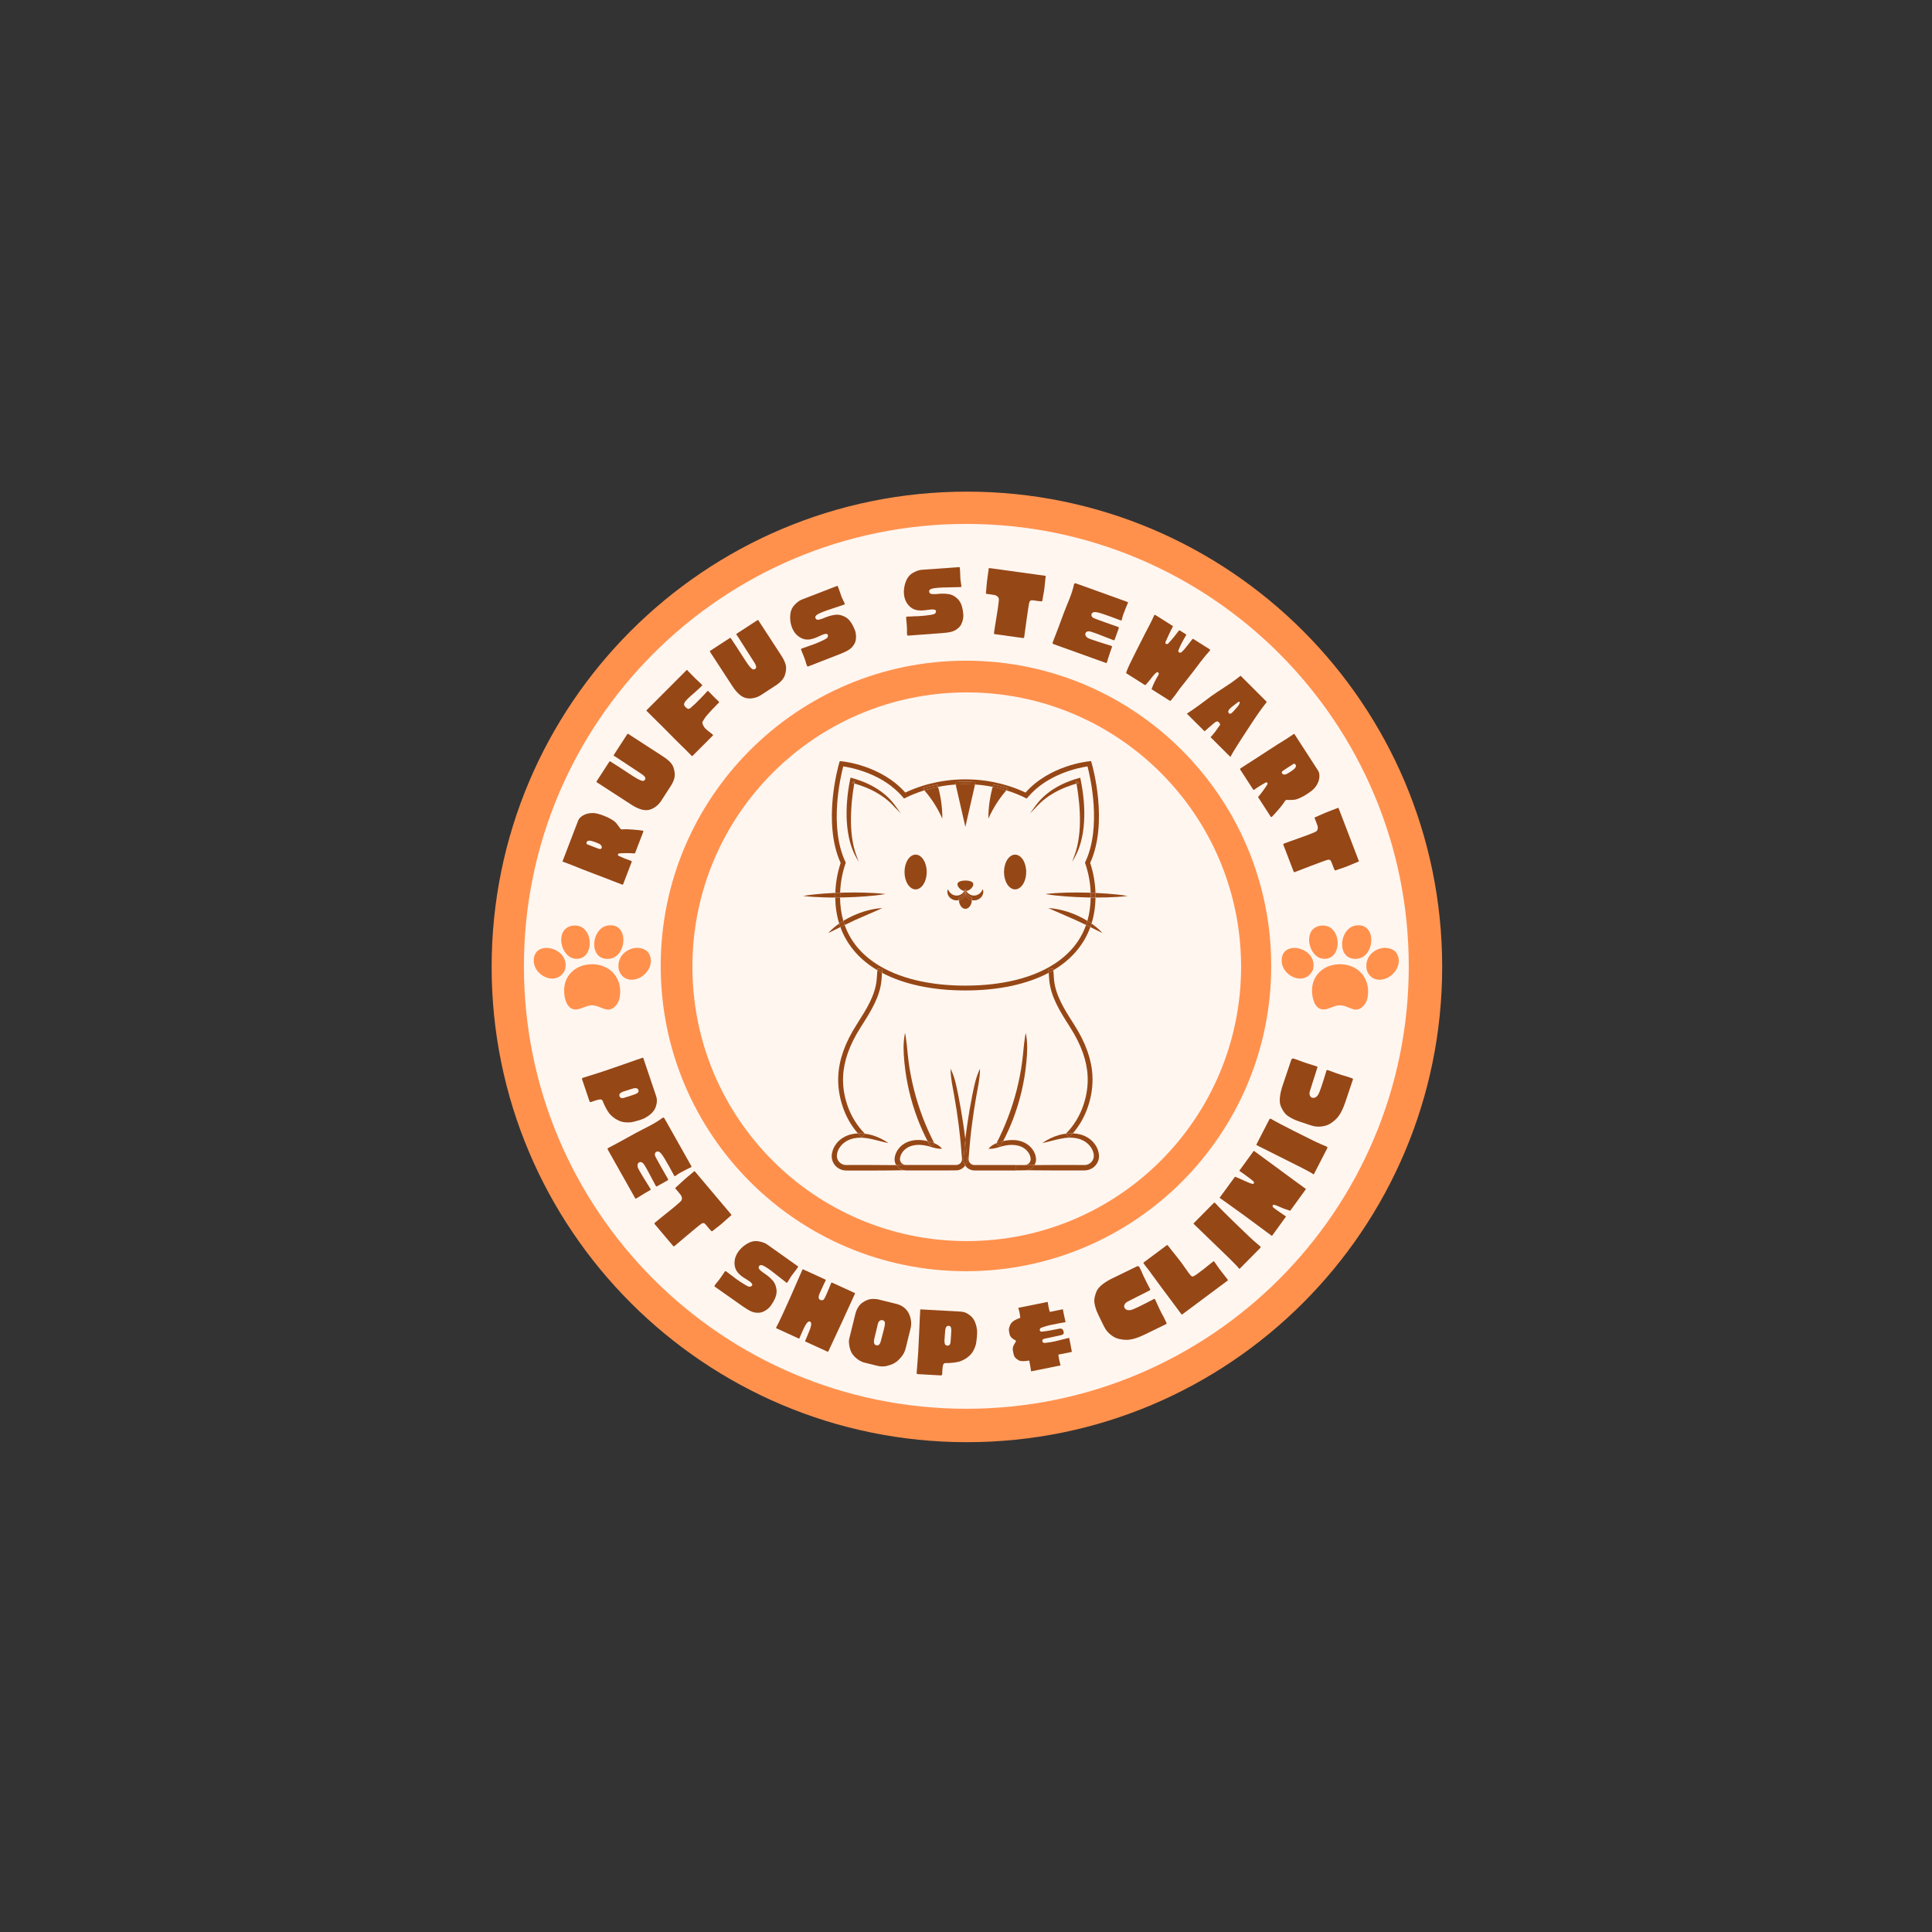 <svg xmlns="http://www.w3.org/2000/svg" xmlns:xlink="http://www.w3.org/1999/xlink" width="500" zoomAndPan="magnify" viewBox="0 0 375 375" height="500" preserveAspectRatio="xMidYMid meet" version="1.0"><rect x="0" y="0" width="375" height="375" fill="#333333" stroke="none"/><defs><g/><clipPath id="6cf105302d"><path d="M 95.426 95.426 L 279.926 95.426 L 279.926 279.926 L 95.426 279.926 Z M 95.426 95.426 " clip-rule="nonzero"/></clipPath><clipPath id="0ca87ea802"><path d="M 101.691 101.691 L 273.441 101.691 L 273.441 273.441 L 101.691 273.441 Z M 101.691 101.691 " clip-rule="nonzero"/></clipPath><clipPath id="89115d6703"><path d="M 128.242 128.242 L 246.742 128.242 L 246.742 246.742 L 128.242 246.742 Z M 128.242 128.242 " clip-rule="nonzero"/></clipPath><clipPath id="7e50f76e60"><path d="M 134.395 134.395 L 240.895 134.395 L 240.895 240.895 L 134.395 240.895 Z M 134.395 134.395 " clip-rule="nonzero"/></clipPath><clipPath id="28bfff07e1"><path d="M 161 147.719 L 214 147.719 L 214 174 L 161 174 Z M 161 147.719 " clip-rule="nonzero"/></clipPath><clipPath id="0b0bb818d3"><path d="M 161 219 L 176 219 L 176 227.219 L 161 227.219 Z M 161 219 " clip-rule="nonzero"/></clipPath><clipPath id="cf34dfeacc"><path d="M 199 219 L 214 219 L 214 227.219 L 199 227.219 Z M 199 219 " clip-rule="nonzero"/></clipPath><clipPath id="0207d001df"><path d="M 173 207 L 188 207 L 188 227.219 L 173 227.219 Z M 173 207 " clip-rule="nonzero"/></clipPath><clipPath id="2882cc295b"><path d="M 173 226 L 176 226 L 176 227.219 L 173 227.219 Z M 173 226 " clip-rule="nonzero"/></clipPath><clipPath id="acfad692df"><path d="M 187 207 L 202 207 L 202 227.219 L 187 227.219 Z M 187 207 " clip-rule="nonzero"/></clipPath><clipPath id="8a0c0208c4"><path d="M 197 226 L 201 226 L 201 227.219 L 197 227.219 Z M 197 226 " clip-rule="nonzero"/></clipPath><clipPath id="870bb02a54"><path d="M 212 173 L 218.875 173 L 218.875 175 L 212 175 Z M 212 173 " clip-rule="nonzero"/></clipPath><clipPath id="213d4008ba"><path d="M 155.875 173 L 163 173 L 163 175 L 155.875 175 Z M 155.875 173 " clip-rule="nonzero"/></clipPath><clipPath id="fd9a9e988b"><path d="M 103.09 183 L 110 183 L 110 190 L 103.09 190 Z M 103.09 183 " clip-rule="nonzero"/></clipPath><clipPath id="84cf4dbf16"><path d="M 120.035 183.973 L 126.34 183.973 L 126.34 190.168 L 120.035 190.168 Z M 120.035 183.973 " clip-rule="nonzero"/></clipPath><clipPath id="7dbfaa9a09"><path d="M 109.492 187.148 L 120.383 187.148 L 120.383 195.961 L 109.492 195.961 Z M 109.492 187.148 " clip-rule="nonzero"/></clipPath><clipPath id="04b220b913"><path d="M 248.258 183 L 255 183 L 255 190 L 248.258 190 Z M 248.258 183 " clip-rule="nonzero"/></clipPath><clipPath id="f3c91d644a"><path d="M 265.199 183.973 L 271.508 183.973 L 271.508 190.168 L 265.199 190.168 Z M 265.199 183.973 " clip-rule="nonzero"/></clipPath><clipPath id="69f2757df9"><path d="M 254.66 187.148 L 265.547 187.148 L 265.547 195.961 L 254.66 195.961 Z M 254.66 187.148 " clip-rule="nonzero"/></clipPath></defs><g clip-path="url(#6cf105302d)"><path fill="#ff914d" d="M 187.676 95.426 C 136.73 95.426 95.426 136.73 95.426 187.676 C 95.426 238.625 136.73 279.926 187.676 279.926 C 238.625 279.926 279.926 238.625 279.926 187.676 C 279.926 136.73 238.625 95.426 187.676 95.426 " fill-opacity="1" fill-rule="nonzero"/></g><g clip-path="url(#0ca87ea802)"><path fill="#fff6f0" d="M 187.566 101.691 C 140.137 101.691 101.691 140.137 101.691 187.566 C 101.691 234.992 140.137 273.441 187.566 273.441 C 234.992 273.441 273.441 234.992 273.441 187.566 C 273.441 140.137 234.992 101.691 187.566 101.691 " fill-opacity="1" fill-rule="nonzero"/></g><g clip-path="url(#89115d6703)"><path fill="#ff914d" d="M 187.492 128.242 C 154.77 128.242 128.242 154.77 128.242 187.492 C 128.242 220.215 154.77 246.742 187.492 246.742 C 220.215 246.742 246.742 220.215 246.742 187.492 C 246.742 154.77 220.215 128.242 187.492 128.242 " fill-opacity="1" fill-rule="nonzero"/></g><g clip-path="url(#7e50f76e60)"><path fill="#fff6f0" d="M 187.645 134.395 C 158.234 134.395 134.395 158.234 134.395 187.645 C 134.395 217.055 158.234 240.895 187.645 240.895 C 217.055 240.895 240.895 217.055 240.895 187.645 C 240.895 158.234 217.055 134.395 187.645 134.395 " fill-opacity="1" fill-rule="nonzero"/></g><g clip-path="url(#28bfff07e1)"><path fill="#964716" d="M 164.102 167.621 L 164.164 167.445 L 164.086 167.273 C 160.891 160.477 163.141 150.789 163.672 148.758 C 165.266 148.992 171.395 150.168 175.234 154.719 L 175.469 154.996 L 175.797 154.836 C 176.902 154.293 178.059 153.836 179.227 153.469 C 179.297 153.445 179.359 153.426 179.426 153.402 C 179.32 153.273 179.203 153.145 179.082 153.02 C 180.016 152.719 180.984 152.469 181.965 152.273 C 182.012 152.422 182.051 152.578 182.09 152.727 C 183.18 152.508 184.309 152.359 185.43 152.277 C 185.453 152.277 185.48 152.277 185.504 152.273 L 185.402 151.809 C 186.055 151.762 186.719 151.738 187.383 151.738 C 188.051 151.738 188.711 151.762 189.363 151.809 L 189.262 152.273 C 189.285 152.273 189.305 152.273 189.336 152.277 C 190.465 152.359 191.586 152.508 192.672 152.727 C 192.715 152.578 192.754 152.422 192.801 152.273 C 193.785 152.469 194.746 152.719 195.68 153.02 C 195.559 153.145 195.449 153.273 195.336 153.402 C 195.406 153.426 195.473 153.445 195.535 153.469 C 196.707 153.836 197.855 154.301 198.961 154.836 L 199.289 154.996 L 199.523 154.719 C 203.367 150.168 209.492 148.992 211.086 148.758 C 211.617 150.789 213.867 160.477 210.672 167.273 L 210.594 167.445 L 210.656 167.621 C 211.281 169.449 211.629 171.352 211.699 173.273 C 212.008 173.285 212.32 173.297 212.633 173.309 C 212.566 171.328 212.227 169.379 211.602 167.496 C 215.195 159.586 212.02 148.574 211.883 148.102 L 211.773 147.734 L 211.387 147.77 C 211.074 147.797 203.738 148.551 199.055 153.836 C 198.004 153.34 196.922 152.914 195.824 152.57 C 194.871 152.266 193.887 152.012 192.891 151.812 C 191.75 151.582 190.578 151.426 189.398 151.34 C 188.715 151.297 188.039 151.273 187.383 151.273 C 186.723 151.273 186.047 151.297 185.367 151.34 C 184.191 151.426 183.02 151.582 181.879 151.812 C 180.883 152.012 179.891 152.266 178.945 152.57 C 177.852 152.922 176.766 153.34 175.715 153.836 C 171.031 148.543 163.695 147.797 163.383 147.77 L 162.996 147.734 L 162.887 148.102 C 162.75 148.574 159.574 159.586 163.168 167.496 C 162.547 169.379 162.203 171.328 162.137 173.309 C 162.449 173.297 162.762 173.281 163.07 173.273 C 163.137 171.352 163.484 169.449 164.102 167.621 Z M 164.102 167.621 " fill-opacity="1" fill-rule="nonzero"/></g><path fill="#964716" d="M 210.805 179.539 C 209.723 182.605 207.668 185.133 204.652 187.094 C 200.406 189.848 194.43 191.309 187.375 191.309 C 180.32 191.309 174.348 189.848 170.098 187.094 C 167.086 185.133 165.031 182.605 163.949 179.539 C 163.758 179.629 163.562 179.723 163.375 179.812 C 163.289 179.852 163.203 179.898 163.117 179.938 C 164.285 183.156 166.469 185.852 169.59 187.879 C 169.816 188.027 170.059 188.172 170.301 188.316 C 170.309 188.211 170.32 188.102 170.34 188 L 171.262 188.133 C 171.234 188.355 171.211 188.586 171.191 188.816 C 175.43 191.062 180.98 192.246 187.375 192.246 C 193.773 192.246 199.316 191.062 203.559 188.816 C 203.543 188.586 203.52 188.352 203.492 188.133 L 204.414 188 C 204.43 188.102 204.441 188.207 204.453 188.316 C 204.695 188.172 204.93 188.027 205.164 187.879 C 208.285 185.852 210.465 183.164 211.633 179.938 C 211.551 179.898 211.465 179.852 211.379 179.812 C 211.188 179.723 210.992 179.629 210.805 179.539 Z M 210.805 179.539 " fill-opacity="1" fill-rule="nonzero"/><path fill="#964716" d="M 211.062 178.738 C 211.293 178.883 211.52 179.027 211.75 179.18 C 211.789 179.211 211.824 179.238 211.863 179.266 C 212.355 177.699 212.613 176.012 212.633 174.219 C 212.32 174.219 212.008 174.219 211.699 174.211 C 211.68 175.82 211.469 177.332 211.062 178.738 Z M 211.062 178.738 " fill-opacity="1" fill-rule="nonzero"/><path fill="#964716" d="M 163.691 178.738 C 163.285 177.332 163.07 175.82 163.055 174.207 C 162.746 174.211 162.43 174.211 162.121 174.211 C 162.145 176.004 162.402 177.691 162.887 179.262 C 162.93 179.234 162.965 179.203 163.004 179.176 C 163.23 179.027 163.461 178.883 163.691 178.738 Z M 163.691 178.738 " fill-opacity="1" fill-rule="nonzero"/><path fill="#964716" d="M 201.426 156.332 C 201.598 156.168 201.762 155.996 201.934 155.828 C 202.633 155.18 203.395 154.609 204.207 154.121 C 205.008 153.621 205.867 153.207 206.742 152.852 C 207.18 152.676 207.625 152.512 208.074 152.363 C 208.363 152.273 208.656 152.18 208.953 152.102 C 208.926 151.938 208.898 151.773 208.867 151.613 L 209.438 151.969 C 209.273 152.008 209.113 152.055 208.953 152.102 C 209.379 154.559 209.641 157.047 209.613 159.535 C 209.602 160.859 209.488 162.184 209.246 163.484 L 209.145 163.973 C 209.109 164.137 209.082 164.301 209.039 164.461 C 208.949 164.777 208.875 165.105 208.77 165.422 C 208.664 165.738 208.559 166.055 208.438 166.371 C 208.32 166.688 208.199 167 208.086 167.316 C 208.258 167.023 208.422 166.73 208.59 166.438 C 208.75 166.141 208.898 165.836 209.051 165.531 C 209.195 165.223 209.309 164.898 209.438 164.582 C 209.555 164.262 209.648 163.934 209.75 163.605 C 210.129 162.293 210.324 160.93 210.414 159.566 C 210.5 158.207 210.473 156.84 210.359 155.477 C 210.238 154.121 210.043 152.773 209.773 151.438 L 209.676 150.957 L 209.207 151.09 C 208.258 151.352 207.324 151.691 206.422 152.105 C 205.523 152.512 204.664 153.012 203.852 153.582 C 203.051 154.164 202.301 154.816 201.66 155.562 C 201.5 155.754 201.348 155.949 201.195 156.137 L 200.758 156.723 C 200.473 157.113 200.188 157.504 199.906 157.906 C 200.25 157.562 200.594 157.219 200.926 156.867 Z M 201.426 156.332 " fill-opacity="1" fill-rule="nonzero"/><path fill="#964716" d="M 208.867 151.605 C 208.898 151.766 208.926 151.934 208.953 152.094 C 209.113 152.047 209.273 152.004 209.438 151.961 Z M 208.867 151.605 " fill-opacity="1" fill-rule="nonzero"/><path fill="#964716" d="M 173.328 156.328 L 173.832 156.852 C 174.172 157.199 174.508 157.547 174.859 157.891 C 174.578 157.496 174.289 157.098 174.004 156.707 C 173.859 156.512 173.719 156.316 173.57 156.121 C 173.414 155.93 173.266 155.734 173.105 155.547 C 172.465 154.793 171.715 154.141 170.906 153.559 C 170.098 152.988 169.234 152.484 168.336 152.082 C 167.438 151.668 166.504 151.336 165.551 151.066 L 165.082 150.934 L 164.984 151.422 C 164.715 152.754 164.527 154.105 164.418 155.465 C 164.309 156.82 164.285 158.188 164.371 159.551 C 164.465 160.914 164.66 162.273 165.031 163.59 C 165.129 163.918 165.238 164.246 165.34 164.566 C 165.465 164.883 165.59 165.203 165.723 165.516 C 165.879 165.82 166.027 166.121 166.188 166.422 C 166.352 166.715 166.52 167.008 166.691 167.301 C 166.578 166.984 166.457 166.668 166.336 166.352 C 166.215 166.035 166.113 165.723 166.004 165.406 C 165.906 165.09 165.828 164.762 165.734 164.445 L 165.527 163.469 C 165.293 162.164 165.184 160.836 165.172 159.516 C 165.156 158.188 165.219 156.863 165.344 155.539 C 165.453 154.387 165.613 153.23 165.809 152.082 C 165.648 152.035 165.488 151.992 165.328 151.949 L 165.895 151.594 C 165.867 151.754 165.84 151.922 165.809 152.082 C 166.102 152.168 166.398 152.254 166.691 152.348 C 167.137 152.496 167.586 152.656 168.027 152.836 C 168.902 153.191 169.754 153.605 170.562 154.105 C 170.762 154.227 170.965 154.359 171.156 154.488 C 171.359 154.617 171.547 154.758 171.738 154.902 C 172.113 155.191 172.477 155.5 172.832 155.816 C 172.992 155.988 173.156 156.16 173.328 156.328 Z M 173.328 156.328 " fill-opacity="1" fill-rule="nonzero"/><path fill="#964716" d="M 165.312 151.957 C 165.473 151.996 165.633 152.043 165.793 152.09 C 165.82 151.926 165.844 151.762 165.879 151.602 Z M 165.312 151.957 " fill-opacity="1" fill-rule="nonzero"/><g clip-path="url(#0b0bb818d3)"><path fill="#964716" d="M 173.977 226.156 C 172.258 226.133 170.539 226.129 168.82 226.121 L 165.324 226.121 L 164.445 226.129 L 164.23 226.129 L 164.059 226.121 C 163.941 226.109 163.832 226.094 163.727 226.059 C 163.289 225.938 162.906 225.641 162.676 225.25 C 162.562 225.055 162.48 224.84 162.453 224.617 C 162.449 224.559 162.441 224.508 162.438 224.449 L 162.438 224.277 C 162.449 224.152 162.453 224.031 162.48 223.91 C 162.566 223.422 162.797 222.953 163.113 222.539 C 163.426 222.125 163.828 221.773 164.281 221.504 C 164.734 221.238 165.242 221.051 165.773 220.945 C 166.309 220.836 166.855 220.809 167.414 220.832 C 167.969 220.859 168.52 220.945 169.074 221.066 C 170.18 221.297 171.289 221.652 172.457 221.871 C 171.473 221.203 170.414 220.664 169.258 220.332 C 168.805 220.207 168.34 220.109 167.863 220.051 C 167.875 220.062 167.883 220.066 167.895 220.078 L 167.23 220.738 C 166.988 220.5 166.762 220.246 166.535 219.992 C 166.227 220.004 165.926 220.039 165.613 220.09 C 164.996 220.195 164.395 220.395 163.828 220.707 C 163.266 221.016 162.762 221.434 162.363 221.945 C 161.961 222.457 161.652 223.059 161.516 223.723 C 161.473 223.883 161.461 224.055 161.441 224.223 L 161.434 224.492 C 161.434 224.582 161.445 224.668 161.457 224.762 C 161.504 225.117 161.617 225.469 161.793 225.777 C 162.148 226.402 162.75 226.871 163.438 227.078 C 163.609 227.129 163.789 227.156 163.965 227.18 L 164.234 227.195 L 164.453 227.195 L 165.328 227.203 L 168.828 227.203 C 171.008 227.195 173.195 227.184 175.379 227.145 C 175.098 227.086 174.828 226.973 174.594 226.812 C 174.344 226.629 174.137 226.402 173.977 226.156 Z M 173.977 226.156 " fill-opacity="1" fill-rule="nonzero"/></g><path fill="#964716" d="M 203.594 189.355 L 203.605 189.527 C 203.617 189.746 203.633 189.969 203.652 190.184 C 203.945 193.473 205.754 196.324 207.512 199.082 L 207.719 199.41 C 209.855 202.77 210.965 205.871 211.109 208.883 C 211.195 210.715 210.941 212.508 210.336 214.363 C 209.617 216.547 208.461 218.453 206.898 220.043 C 207.332 219.992 207.781 219.965 208.227 219.988 C 209.562 218.449 210.57 216.66 211.223 214.656 C 211.859 212.715 212.133 210.754 212.043 208.836 C 211.891 205.652 210.734 202.406 208.504 198.902 L 208.297 198.574 C 206.602 195.914 204.855 193.164 204.578 190.098 C 204.562 189.891 204.551 189.684 204.535 189.469 L 204.523 189.297 C 204.504 188.977 204.48 188.645 204.449 188.309 C 204.156 188.48 203.859 188.648 203.555 188.809 C 203.57 189 203.582 189.176 203.594 189.355 Z M 203.594 189.355 " fill-opacity="1" fill-rule="nonzero"/><path fill="#964716" d="M 203.492 188.133 C 203.52 188.355 203.543 188.586 203.559 188.816 C 203.863 188.656 204.16 188.488 204.453 188.316 C 204.441 188.211 204.43 188.109 204.414 188 Z M 203.492 188.133 " fill-opacity="1" fill-rule="nonzero"/><path fill="#964716" d="M 167.859 220.043 C 166.297 218.453 165.141 216.547 164.422 214.367 C 163.816 212.512 163.562 210.719 163.648 208.887 C 163.793 205.879 164.906 202.773 167.039 199.414 L 167.246 199.086 C 169 196.328 170.816 193.48 171.102 190.188 C 171.117 189.977 171.137 189.75 171.148 189.535 L 171.156 189.359 C 171.168 189.184 171.18 189.004 171.191 188.82 C 170.891 188.66 170.59 188.492 170.301 188.32 C 170.266 188.648 170.246 188.98 170.227 189.309 L 170.215 189.48 C 170.203 189.695 170.191 189.902 170.168 190.109 C 169.898 193.176 168.145 195.926 166.449 198.586 L 166.246 198.914 C 164.016 202.418 162.859 205.672 162.707 208.848 C 162.613 210.766 162.887 212.727 163.523 214.668 C 164.176 216.668 165.184 218.453 166.52 219.992 C 166.977 219.965 167.426 219.988 167.859 220.043 Z M 167.859 220.043 " fill-opacity="1" fill-rule="nonzero"/><path fill="#964716" d="M 171.262 188.133 L 170.34 188 C 170.32 188.102 170.309 188.207 170.301 188.316 C 170.59 188.488 170.891 188.656 171.191 188.816 C 171.211 188.586 171.234 188.355 171.262 188.133 Z M 171.262 188.133 " fill-opacity="1" fill-rule="nonzero"/><path fill="#964716" d="M 167.887 220.074 C 167.875 220.062 167.871 220.055 167.859 220.043 C 167.426 219.992 166.977 219.969 166.531 219.988 C 166.754 220.246 166.984 220.492 167.223 220.734 Z M 167.887 220.074 " fill-opacity="1" fill-rule="nonzero"/><path fill="#964716" d="M 177.723 172.633 C 177.895 172.633 178.066 172.598 178.227 172.535 C 179.055 172.223 179.695 171.168 179.84 169.84 C 179.863 169.648 179.875 169.453 179.875 169.258 C 179.875 167.398 178.914 165.883 177.723 165.883 C 176.531 165.883 175.566 167.395 175.566 169.258 C 175.566 171.125 176.531 172.633 177.723 172.633 Z M 177.723 172.633 " fill-opacity="1" fill-rule="nonzero"/><path fill="#964716" d="M 197.031 172.633 C 197.203 172.633 197.375 172.598 197.535 172.535 C 198.359 172.223 199.008 171.168 199.152 169.84 C 199.172 169.648 199.184 169.453 199.184 169.258 C 199.184 167.398 198.223 165.887 197.031 165.887 C 195.84 165.887 194.879 167.398 194.879 169.258 C 194.879 171.121 195.848 172.633 197.031 172.633 Z M 197.031 172.633 " fill-opacity="1" fill-rule="nonzero"/><path fill="#964716" d="M 187.566 172.941 C 188.328 172.84 188.922 172.102 188.922 171.645 C 188.922 171.145 188.23 170.914 187.383 170.914 C 186.527 170.914 185.84 171.145 185.84 171.645 C 185.84 172.102 186.438 172.84 187.199 172.941 C 187.266 172.84 187.332 172.723 187.383 172.598 C 187.434 172.719 187.496 172.832 187.566 172.941 Z M 187.566 172.941 " fill-opacity="1" fill-rule="nonzero"/><path fill="#964716" d="M 185.68 174.762 C 185.824 174.762 185.973 174.746 186.109 174.711 C 186.105 174.66 186.105 174.609 186.105 174.555 C 186.105 174.449 186.109 174.34 186.121 174.234 C 186.66 174.09 187.09 173.684 187.273 173.168 C 187.266 173.09 187.273 173.023 187.277 172.953 C 187.25 172.953 187.215 172.949 187.188 172.949 C 187.02 173.207 186.828 173.402 186.621 173.547 C 186.324 173.742 186 173.832 185.68 173.832 C 185.359 173.832 185.039 173.742 184.742 173.547 C 184.445 173.344 184.18 173.047 183.984 172.602 C 183.785 173.051 183.887 173.637 184.223 174.062 C 184.555 174.488 185.113 174.762 185.68 174.762 Z M 185.68 174.762 " fill-opacity="1" fill-rule="nonzero"/><path fill="#964716" d="M 187.375 172.59 C 187.32 172.719 187.258 172.832 187.191 172.938 C 187.223 172.941 187.258 172.941 187.285 172.941 C 187.297 172.828 187.324 172.707 187.375 172.59 Z M 187.375 172.59 " fill-opacity="1" fill-rule="nonzero"/><path fill="#964716" d="M 187.473 173.16 C 187.656 173.684 188.086 174.086 188.625 174.234 C 188.637 174.34 188.641 174.449 188.641 174.555 C 188.641 174.609 188.641 174.66 188.637 174.711 C 188.781 174.746 188.922 174.762 189.066 174.762 C 189.633 174.77 190.195 174.492 190.52 174.059 C 190.852 173.625 190.957 173.047 190.754 172.598 C 190.559 173.039 190.297 173.34 190 173.539 C 189.703 173.734 189.379 173.828 189.059 173.828 C 188.738 173.828 188.418 173.734 188.121 173.539 C 187.91 173.395 187.715 173.207 187.555 172.941 C 187.523 172.949 187.492 172.949 187.461 172.953 C 187.48 173.016 187.48 173.09 187.473 173.16 Z M 187.473 173.16 " fill-opacity="1" fill-rule="nonzero"/><path fill="#964716" d="M 187.469 172.949 C 187.496 172.949 187.531 172.941 187.559 172.938 C 187.492 172.832 187.43 172.719 187.371 172.59 C 187.43 172.707 187.457 172.828 187.469 172.949 Z M 187.469 172.949 " fill-opacity="1" fill-rule="nonzero"/><path fill="#964716" d="M 187.285 172.949 C 187.277 173.016 187.277 173.09 187.277 173.16 C 187.301 173.09 187.324 173.023 187.344 172.949 C 187.32 172.953 187.301 172.949 187.285 172.949 Z M 187.285 172.949 " fill-opacity="1" fill-rule="nonzero"/><path fill="#964716" d="M 187.473 173.16 C 187.48 173.09 187.473 173.016 187.469 172.949 C 187.449 172.949 187.434 172.949 187.41 172.953 C 187.43 173.023 187.449 173.09 187.473 173.16 Z M 187.473 173.16 " fill-opacity="1" fill-rule="nonzero"/><path fill="#964716" d="M 187.371 172.699 L 187.375 172.699 C 187.383 172.785 187.395 172.867 187.41 172.949 C 187.43 172.949 187.445 172.949 187.469 172.941 C 187.457 172.816 187.422 172.699 187.375 172.586 C 187.324 172.695 187.297 172.816 187.285 172.941 C 187.301 172.941 187.32 172.941 187.344 172.949 C 187.352 172.875 187.363 172.785 187.371 172.699 Z M 187.371 172.699 " fill-opacity="1" fill-rule="nonzero"/><path fill="#964716" d="M 187.609 174.059 C 187.508 173.926 187.434 173.781 187.375 173.625 C 187.32 173.773 187.246 173.926 187.141 174.059 C 186.895 174.379 186.523 174.613 186.117 174.711 C 186.172 175.66 186.719 176.406 187.383 176.406 C 188.047 176.406 188.59 175.66 188.648 174.711 C 188.23 174.613 187.855 174.379 187.609 174.059 Z M 187.609 174.059 " fill-opacity="1" fill-rule="nonzero"/><path fill="#964716" d="M 187.141 174.059 C 187.246 173.926 187.32 173.781 187.375 173.625 C 187.32 173.477 187.285 173.32 187.277 173.168 C 187.094 173.688 186.668 174.09 186.129 174.234 C 186.117 174.34 186.109 174.449 186.109 174.555 C 186.109 174.609 186.109 174.66 186.117 174.711 C 186.523 174.613 186.895 174.379 187.141 174.059 Z M 187.141 174.059 " fill-opacity="1" fill-rule="nonzero"/><path fill="#964716" d="M 188.625 174.234 C 188.086 174.09 187.656 173.684 187.473 173.16 C 187.469 173.316 187.434 173.469 187.375 173.625 C 187.434 173.781 187.516 173.926 187.609 174.059 C 187.855 174.379 188.23 174.613 188.637 174.711 C 188.641 174.66 188.641 174.609 188.641 174.555 C 188.648 174.441 188.637 174.34 188.625 174.234 Z M 188.625 174.234 " fill-opacity="1" fill-rule="nonzero"/><path fill="#964716" d="M 187.473 173.16 C 187.449 173.09 187.43 173.023 187.418 172.953 C 187.406 172.953 187.395 172.953 187.375 172.953 C 187.363 172.953 187.348 172.953 187.336 172.953 C 187.32 173.027 187.301 173.098 187.273 173.168 C 187.277 173.32 187.312 173.477 187.371 173.625 C 187.434 173.469 187.469 173.316 187.473 173.16 Z M 187.473 173.16 " fill-opacity="1" fill-rule="nonzero"/><path fill="#964716" d="M 187.371 172.699 C 187.363 172.785 187.352 172.867 187.336 172.949 C 187.348 172.949 187.359 172.949 187.375 172.949 C 187.387 172.949 187.406 172.949 187.418 172.949 C 187.398 172.867 187.387 172.781 187.383 172.699 Z M 187.371 172.699 " fill-opacity="1" fill-rule="nonzero"/><g clip-path="url(#cf34dfeacc)"><path fill="#964716" d="M 206.863 220.074 C 206.875 220.062 206.883 220.055 206.887 220.043 C 206.492 220.098 206.102 220.164 205.727 220.262 C 204.48 220.598 203.344 221.152 202.293 221.867 C 202.918 221.758 203.527 221.59 204.121 221.434 L 205.008 221.211 C 205.309 221.141 205.598 221.074 205.891 221.016 C 207.059 220.77 208.273 220.723 209.379 221.039 C 209.934 221.195 210.445 221.445 210.883 221.785 C 211.324 222.125 211.699 222.555 211.957 223.039 C 212.082 223.277 212.18 223.531 212.242 223.789 C 212.27 223.922 212.293 224.047 212.305 224.18 C 212.32 224.32 212.316 224.43 212.305 224.547 C 212.258 225.023 211.988 225.473 211.605 225.766 C 211.41 225.91 211.195 226.02 210.961 226.078 C 210.844 226.105 210.723 226.121 210.605 226.129 L 210.164 226.129 L 208.301 226.121 L 204.574 226.121 L 200.844 226.145 L 200.781 226.145 C 200.621 226.402 200.418 226.621 200.168 226.793 C 199.922 226.961 199.648 227.078 199.355 227.133 C 199.328 227.141 199.301 227.145 199.27 227.145 L 200.844 227.156 L 204.574 227.18 L 208.301 227.18 L 210.164 227.176 L 210.512 227.176 L 210.648 227.168 C 210.84 227.156 211.027 227.129 211.211 227.082 C 211.578 226.988 211.926 226.816 212.23 226.59 C 212.836 226.129 213.242 225.406 213.309 224.641 C 213.324 224.449 213.32 224.25 213.297 224.078 C 213.277 223.898 213.242 223.723 213.203 223.551 C 213.117 223.203 212.98 222.871 212.816 222.566 C 212.477 221.953 212.008 221.43 211.453 221.027 C 210.895 220.617 210.262 220.336 209.613 220.176 C 209.148 220.062 208.684 220 208.215 219.98 C 207.992 220.234 207.762 220.488 207.523 220.727 Z M 206.863 220.074 " fill-opacity="1" fill-rule="nonzero"/></g><path fill="#964716" d="M 206.887 220.043 C 206.875 220.055 206.871 220.062 206.863 220.074 L 207.527 220.734 C 207.77 220.492 208 220.238 208.223 219.988 C 207.77 219.969 207.328 219.992 206.887 220.043 Z M 206.887 220.043 " fill-opacity="1" fill-rule="nonzero"/><path fill="#964716" d="M 177.422 211.578 L 177.098 210.215 L 176.809 208.844 L 176.562 207.465 L 176.359 206.078 L 176.199 204.688 C 176.164 204.223 176.113 203.758 176.055 203.293 C 176.016 202.828 175.957 202.363 175.887 201.891 C 175.832 201.426 175.77 200.953 175.664 200.477 C 175.566 200.949 175.5 201.418 175.449 201.895 C 175.406 202.375 175.391 202.844 175.379 203.32 C 175.383 203.797 175.402 204.273 175.426 204.746 L 175.539 206.172 L 175.699 207.59 L 175.906 209.004 L 176.164 210.41 L 176.465 211.805 C 176.902 213.66 177.465 215.488 178.145 217.27 C 178.699 218.711 179.332 220.125 180.047 221.488 C 180.184 221.52 180.32 221.555 180.453 221.59 C 180.75 221.672 181.043 221.762 181.324 221.879 C 180.504 220.25 179.754 218.59 179.105 216.895 C 178.449 215.16 177.883 213.379 177.422 211.578 Z M 177.422 211.578 " fill-opacity="1" fill-rule="nonzero"/><g clip-path="url(#0207d001df)"><path fill="#964716" d="M 187.02 224.797 L 187.152 223.441 L 187.285 222.082 C 187.312 221.789 187.344 221.496 187.375 221.203 C 187.359 221.051 187.344 220.891 187.32 220.734 C 187.203 219.832 187.086 218.938 186.945 218.035 C 186.676 216.234 186.367 214.449 186.02 212.668 C 185.836 211.777 185.668 210.887 185.441 210.008 C 185.207 209.129 184.918 208.266 184.508 207.434 C 184.508 208.363 184.617 209.262 184.754 210.152 C 184.902 211.043 185.086 211.922 185.234 212.812 C 185.551 214.586 185.824 216.367 186.055 218.156 C 186.168 219.043 186.277 219.941 186.367 220.836 C 186.418 221.285 186.461 221.734 186.496 222.18 L 186.609 223.527 L 186.723 224.871 C 186.754 225.203 186.648 225.508 186.438 225.742 C 186.23 225.98 185.926 226.117 185.617 226.121 L 175.836 226.121 C 175.75 226.121 175.676 226.117 175.602 226.098 C 175.453 226.07 175.305 226.008 175.18 225.922 C 174.914 225.75 174.738 225.469 174.691 225.168 C 174.691 225.129 174.68 225.094 174.68 225.055 L 174.68 224.938 C 174.691 224.848 174.695 224.754 174.715 224.668 C 174.75 224.484 174.801 224.309 174.879 224.137 C 175.035 223.789 175.27 223.469 175.551 223.199 C 176.117 222.652 176.891 222.348 177.703 222.25 C 178.523 222.152 179.375 222.258 180.207 222.473 C 181.035 222.703 181.855 223.039 182.863 222.957 C 182.422 222.441 181.891 222.117 181.312 221.883 C 181.336 221.922 181.352 221.965 181.375 222.004 L 180.551 222.445 C 180.371 222.129 180.199 221.809 180.027 221.488 C 179.246 221.301 178.418 221.211 177.59 221.301 C 177.102 221.355 176.617 221.469 176.152 221.66 C 175.688 221.848 175.246 222.125 174.867 222.473 C 174.496 222.82 174.176 223.238 173.953 223.715 C 173.84 223.949 173.758 224.211 173.699 224.469 C 173.672 224.602 173.66 224.73 173.645 224.863 C 173.637 224.934 173.637 225.016 173.637 225.09 C 173.637 225.164 173.648 225.238 173.656 225.312 C 173.695 225.609 173.797 225.898 173.957 226.152 C 174.57 226.156 175.184 226.168 175.801 226.18 L 175.801 227.117 C 175.652 227.117 175.504 227.121 175.355 227.121 C 175.367 227.121 175.371 227.129 175.383 227.129 C 175.457 227.141 175.527 227.152 175.602 227.164 C 175.676 227.168 175.758 227.176 175.82 227.176 L 184.266 227.176 L 185.637 227.164 C 186.227 227.152 186.809 226.871 187.191 226.422 C 187.258 226.352 187.309 226.277 187.359 226.195 C 187.246 226.031 187.16 225.848 187.094 225.652 C 187.02 225.383 187 225.07 187.02 224.797 Z M 187.02 224.797 " fill-opacity="1" fill-rule="nonzero"/></g><g clip-path="url(#2882cc295b)"><path fill="#964716" d="M 175.82 226.18 C 175.207 226.168 174.594 226.156 173.977 226.152 C 174.129 226.402 174.344 226.621 174.582 226.789 C 174.816 226.949 175.086 227.066 175.367 227.121 C 175.516 227.121 175.664 227.117 175.812 227.117 L 175.812 226.18 Z M 175.82 226.18 " fill-opacity="1" fill-rule="nonzero"/></g><path fill="#964716" d="M 180.047 221.492 C 180.211 221.812 180.383 222.137 180.566 222.453 L 181.391 222.008 C 181.367 221.969 181.352 221.93 181.328 221.887 C 181.047 221.773 180.758 221.684 180.457 221.602 C 180.316 221.562 180.184 221.527 180.047 221.492 Z M 180.047 221.492 " fill-opacity="1" fill-rule="nonzero"/><path fill="#964716" d="M 198.293 211.812 L 198.594 210.418 L 198.852 209.008 L 199.059 207.594 L 199.219 206.176 L 199.332 204.75 C 199.355 204.273 199.375 203.805 199.379 203.328 C 199.367 202.852 199.352 202.375 199.312 201.902 C 199.258 201.426 199.191 200.953 199.094 200.484 C 198.988 200.953 198.922 201.426 198.871 201.895 C 198.797 202.363 198.742 202.832 198.703 203.297 C 198.648 203.762 198.602 204.23 198.562 204.695 L 198.398 206.086 L 198.195 207.469 L 197.949 208.848 L 197.66 210.223 L 197.336 211.582 C 196.875 213.391 196.309 215.168 195.645 216.906 C 195 218.609 194.254 220.27 193.43 221.887 C 193.711 221.773 194.004 221.684 194.301 221.602 C 194.43 221.562 194.57 221.531 194.707 221.496 C 195.422 220.129 196.059 218.723 196.609 217.281 C 197.297 215.496 197.852 213.668 198.293 211.812 Z M 198.293 211.812 " fill-opacity="1" fill-rule="nonzero"/><g clip-path="url(#acfad692df)"><path fill="#964716" d="M 197.117 227.121 L 197.117 226.18 L 198.98 226.156 L 200.777 226.145 C 200.93 225.895 201.035 225.609 201.074 225.316 C 201.082 225.242 201.094 225.168 201.094 225.094 C 201.094 225.02 201.094 224.945 201.086 224.871 C 201.07 224.738 201.059 224.602 201.027 224.473 C 200.977 224.211 200.891 223.957 200.777 223.723 C 200.559 223.246 200.238 222.824 199.859 222.48 C 199.488 222.137 199.047 221.859 198.578 221.664 C 198.113 221.477 197.629 221.359 197.141 221.309 C 196.309 221.223 195.484 221.309 194.699 221.492 C 194.535 221.812 194.363 222.137 194.18 222.453 L 193.355 222.008 C 193.379 221.969 193.395 221.93 193.418 221.887 C 192.84 222.125 192.309 222.445 191.867 222.965 C 192.879 223.043 193.691 222.711 194.523 222.48 C 195.359 222.262 196.207 222.16 197.027 222.258 C 197.844 222.355 198.617 222.66 199.18 223.203 C 199.461 223.473 199.699 223.789 199.848 224.141 C 199.93 224.312 199.98 224.492 200.016 224.676 C 200.039 224.766 200.039 224.859 200.051 224.945 L 200.051 225.059 C 200.051 225.102 200.043 225.133 200.039 225.176 C 199.996 225.473 199.816 225.754 199.551 225.926 C 199.426 226.012 199.277 226.078 199.129 226.105 C 199.047 226.121 198.98 226.121 198.895 226.129 L 190.445 226.129 L 189.105 226.133 C 188.797 226.129 188.492 225.992 188.285 225.754 C 188.074 225.52 187.973 225.215 188 224.883 L 188.113 223.539 L 188.23 222.191 C 188.27 221.746 188.305 221.297 188.355 220.848 C 188.445 219.953 188.555 219.055 188.672 218.164 C 188.898 216.379 189.176 214.598 189.488 212.824 C 189.645 211.934 189.828 211.055 189.969 210.164 C 190.109 209.273 190.215 208.371 190.215 207.445 C 189.805 208.277 189.52 209.141 189.285 210.02 C 189.055 210.898 188.887 211.789 188.703 212.68 C 188.352 214.461 188.039 216.246 187.777 218.047 C 187.641 218.941 187.52 219.844 187.406 220.746 C 187.383 220.902 187.363 221.062 187.348 221.215 C 187.383 221.508 187.41 221.801 187.438 222.094 L 187.57 223.453 L 187.703 224.809 C 187.73 225.082 187.703 225.395 187.609 225.676 C 187.547 225.871 187.461 226.047 187.348 226.219 C 187.398 226.297 187.457 226.375 187.516 226.445 C 187.898 226.891 188.48 227.168 189.07 227.184 L 190.441 227.195 L 198.887 227.195 C 198.949 227.195 199.031 227.191 199.105 227.184 C 199.152 227.18 199.195 227.176 199.242 227.168 L 198.957 227.168 Z M 197.117 227.121 " fill-opacity="1" fill-rule="nonzero"/></g><g clip-path="url(#8a0c0208c4)"><path fill="#964716" d="M 200.164 226.793 C 200.41 226.629 200.621 226.402 200.777 226.145 L 198.98 226.156 L 197.117 226.18 L 197.117 227.117 L 198.98 227.141 L 199.266 227.141 C 199.293 227.133 199.32 227.129 199.352 227.129 C 199.645 227.078 199.922 226.961 200.164 226.793 Z M 200.164 226.793 " fill-opacity="1" fill-rule="nonzero"/></g><path fill="#964716" d="M 187.73 224.797 L 187.598 223.441 L 187.469 222.082 C 187.438 221.789 187.41 221.496 187.375 221.203 C 187.344 221.496 187.312 221.789 187.285 222.082 L 187.152 223.441 L 187.02 224.797 C 186.992 225.07 187.02 225.383 187.113 225.664 C 187.176 225.859 187.262 226.035 187.375 226.207 C 187.492 226.043 187.578 225.859 187.641 225.664 C 187.73 225.383 187.754 225.07 187.73 224.797 Z M 187.73 224.797 " fill-opacity="1" fill-rule="nonzero"/><path fill="#964716" d="M 193.43 221.887 C 193.406 221.93 193.391 221.969 193.367 222.008 L 194.191 222.453 C 194.367 222.137 194.539 221.812 194.711 221.492 C 194.574 221.527 194.438 221.562 194.305 221.594 C 194.004 221.676 193.711 221.773 193.43 221.887 Z M 193.43 221.887 " fill-opacity="1" fill-rule="nonzero"/><path fill="#964716" d="M 206.887 173.258 C 205.555 173.305 204.219 173.367 202.879 173.535 C 204.207 173.758 205.535 173.891 206.871 173.992 C 208.199 174.09 209.531 174.156 210.867 174.188 C 211.141 174.195 211.422 174.199 211.699 174.207 C 211.699 174.133 211.703 174.062 211.703 173.988 C 211.703 173.754 211.699 173.516 211.688 173.281 C 211.422 173.27 211.152 173.266 210.891 173.258 C 209.555 173.223 208.223 173.223 206.887 173.258 Z M 206.887 173.258 " fill-opacity="1" fill-rule="nonzero"/><g clip-path="url(#870bb02a54)"><path fill="#964716" d="M 212.633 174.211 C 213.375 174.211 214.121 174.207 214.863 174.184 C 216.199 174.145 217.535 174.074 218.875 173.906 C 217.543 173.676 216.215 173.551 214.883 173.449 C 214.125 173.391 213.375 173.352 212.621 173.316 C 212.625 173.539 212.633 173.766 212.633 173.988 C 212.637 174.062 212.633 174.137 212.633 174.211 Z M 212.633 174.211 " fill-opacity="1" fill-rule="nonzero"/></g><path fill="#964716" d="M 211.703 173.98 C 211.703 174.059 211.703 174.133 211.699 174.199 C 212.008 174.207 212.32 174.207 212.633 174.207 C 212.633 174.133 212.637 174.059 212.637 173.977 C 212.637 173.754 212.633 173.527 212.625 173.305 C 212.316 173.293 212 173.273 211.691 173.27 C 211.699 173.512 211.703 173.746 211.703 173.98 Z M 211.703 173.98 " fill-opacity="1" fill-rule="nonzero"/><path fill="#964716" d="M 206.395 176.734 C 205.445 176.48 204.477 176.305 203.484 176.258 C 204.379 176.676 205.273 177.043 206.152 177.43 C 207.035 177.809 207.914 178.188 208.781 178.582 C 209.457 178.895 210.133 179.211 210.805 179.539 C 210.895 179.273 210.98 179.008 211.062 178.738 C 210.453 178.367 209.82 178.031 209.172 177.734 C 208.273 177.324 207.344 176.992 206.395 176.734 Z M 206.395 176.734 " fill-opacity="1" fill-rule="nonzero"/><path fill="#964716" d="M 213.996 181.102 C 213.359 180.398 212.633 179.801 211.863 179.266 C 211.797 179.496 211.715 179.723 211.637 179.945 C 212.406 180.324 213.188 180.723 213.996 181.102 Z M 213.996 181.102 " fill-opacity="1" fill-rule="nonzero"/><path fill="#964716" d="M 211.062 178.738 C 210.98 179.008 210.895 179.277 210.805 179.539 C 210.992 179.629 211.188 179.723 211.379 179.812 C 211.465 179.852 211.551 179.898 211.637 179.938 C 211.715 179.715 211.797 179.492 211.863 179.262 C 211.824 179.234 211.789 179.203 211.75 179.176 C 211.52 179.027 211.293 178.883 211.062 178.738 Z M 211.062 178.738 " fill-opacity="1" fill-rule="nonzero"/><path fill="#964716" d="M 167.883 173.992 C 169.211 173.891 170.547 173.758 171.875 173.535 C 170.539 173.367 169.199 173.305 167.863 173.258 C 166.531 173.219 165.195 173.219 163.867 173.254 C 163.605 173.258 163.336 173.27 163.07 173.273 C 163.066 173.512 163.055 173.746 163.055 173.98 C 163.055 174.059 163.055 174.133 163.059 174.199 C 163.336 174.195 163.617 174.195 163.891 174.184 C 165.219 174.156 166.547 174.098 167.883 173.992 Z M 167.883 173.992 " fill-opacity="1" fill-rule="nonzero"/><g clip-path="url(#213d4008ba)"><path fill="#964716" d="M 162.121 174.211 C 162.121 174.137 162.117 174.062 162.117 173.98 C 162.117 173.758 162.121 173.535 162.129 173.309 C 161.371 173.344 160.621 173.383 159.863 173.441 C 158.535 173.547 157.203 173.676 155.875 173.902 C 157.207 174.066 158.547 174.133 159.883 174.176 C 160.633 174.207 161.375 174.211 162.121 174.211 Z M 162.121 174.211 " fill-opacity="1" fill-rule="nonzero"/></g><path fill="#964716" d="M 162.121 174.211 C 162.43 174.211 162.746 174.211 163.055 174.207 C 163.055 174.133 163.051 174.062 163.051 173.988 C 163.051 173.754 163.055 173.516 163.066 173.281 C 162.758 173.293 162.441 173.305 162.133 173.316 C 162.129 173.539 162.121 173.766 162.121 173.988 C 162.117 174.062 162.121 174.137 162.121 174.211 Z M 162.121 174.211 " fill-opacity="1" fill-rule="nonzero"/><path fill="#964716" d="M 160.758 181.102 C 161.566 180.723 162.344 180.324 163.117 179.945 C 163.039 179.723 162.957 179.496 162.887 179.266 C 162.121 179.801 161.395 180.398 160.758 181.102 Z M 160.758 181.102 " fill-opacity="1" fill-rule="nonzero"/><path fill="#964716" d="M 168.598 177.43 C 169.48 177.051 170.375 176.676 171.266 176.258 C 170.277 176.305 169.309 176.48 168.359 176.734 C 167.406 176.988 166.48 177.324 165.582 177.734 C 164.926 178.027 164.297 178.367 163.691 178.738 C 163.77 179.008 163.855 179.277 163.949 179.539 C 164.617 179.211 165.293 178.895 165.969 178.582 C 166.84 178.191 167.715 177.809 168.598 177.43 Z M 168.598 177.43 " fill-opacity="1" fill-rule="nonzero"/><path fill="#964716" d="M 163.949 179.539 C 163.855 179.273 163.77 179.008 163.691 178.738 C 163.461 178.883 163.23 179.027 163.004 179.18 C 162.965 179.211 162.93 179.238 162.887 179.266 C 162.957 179.496 163.039 179.723 163.117 179.945 C 163.203 179.906 163.289 179.859 163.375 179.82 C 163.562 179.723 163.758 179.629 163.949 179.539 Z M 163.949 179.539 " fill-opacity="1" fill-rule="nonzero"/><path fill="#964716" d="M 189.254 152.277 C 188.625 152.238 187.988 152.215 187.375 152.215 C 186.762 152.215 186.133 152.238 185.496 152.277 L 187.375 160.492 Z M 189.254 152.277 " fill-opacity="1" fill-rule="nonzero"/><path fill="#964716" d="M 189.254 152.277 L 189.359 151.812 C 188.703 151.766 188.039 151.742 187.375 151.742 C 186.707 151.742 186.047 151.766 185.395 151.812 L 185.496 152.277 C 186.129 152.238 186.762 152.215 187.375 152.215 C 187.988 152.215 188.617 152.238 189.254 152.277 Z M 189.254 152.277 " fill-opacity="1" fill-rule="nonzero"/><path fill="#964716" d="M 191.848 158.895 C 192.289 157.875 192.824 156.906 193.402 155.988 C 193.984 155.074 194.625 154.215 195.312 153.426 C 195.32 153.422 195.324 153.41 195.336 153.402 C 194.484 153.141 193.602 152.91 192.707 152.73 C 192.695 152.73 192.684 152.727 192.672 152.727 C 192.422 153.656 192.227 154.582 192.09 155.508 C 191.922 156.648 191.832 157.781 191.848 158.895 Z M 191.848 158.895 " fill-opacity="1" fill-rule="nonzero"/><path fill="#964716" d="M 195.332 153.41 C 195.441 153.277 195.555 153.152 195.676 153.023 C 194.742 152.727 193.773 152.473 192.793 152.277 C 192.746 152.426 192.707 152.582 192.668 152.73 C 192.68 152.73 192.691 152.738 192.703 152.738 C 193.594 152.914 194.477 153.141 195.332 153.41 Z M 195.332 153.41 " fill-opacity="1" fill-rule="nonzero"/><path fill="#964716" d="M 181.352 155.996 C 181.93 156.914 182.461 157.879 182.902 158.902 C 182.922 157.781 182.828 156.648 182.664 155.512 C 182.531 154.586 182.336 153.656 182.078 152.73 C 182.066 152.73 182.055 152.738 182.043 152.738 C 181.152 152.914 180.27 153.145 179.418 153.41 C 179.422 153.414 179.426 153.426 179.438 153.434 C 180.125 154.219 180.77 155.074 181.352 155.996 Z M 181.352 155.996 " fill-opacity="1" fill-rule="nonzero"/><path fill="#964716" d="M 182.086 152.73 C 182.043 152.582 182.004 152.426 181.957 152.277 C 180.973 152.473 180.012 152.727 179.078 153.023 C 179.199 153.152 179.309 153.277 179.422 153.41 C 180.273 153.145 181.156 152.914 182.051 152.738 C 182.062 152.73 182.074 152.73 182.086 152.73 Z M 182.086 152.73 " fill-opacity="1" fill-rule="nonzero"/><path fill="#ff914d" d="M 111.152 179.676 C 115.289 179.113 115.625 186.277 111.797 186.105 C 108.719 185.965 107.559 180.16 111.152 179.676 " fill-opacity="1" fill-rule="evenodd"/><path fill="#ff914d" d="M 117.801 179.676 C 122.359 178.711 121.828 186.539 117.59 186.105 C 114.234 185.762 114.887 180.289 117.801 179.676 " fill-opacity="1" fill-rule="evenodd"/><g clip-path="url(#fd9a9e988b)"><path fill="#ff914d" d="M 109.652 188.285 C 108.031 191.703 103.094 189.289 103.645 185.898 C 104.227 182.328 110.828 184.148 109.652 188.285 " fill-opacity="1" fill-rule="evenodd"/></g><g clip-path="url(#84cf4dbf16)"><path fill="#ff914d" d="M 123.059 184.031 C 124.125 183.832 125.457 184.199 125.953 185.066 C 127.324 187.469 124.797 190.406 122.309 190.152 C 120.941 190.012 120.148 188.887 120.055 187.867 C 119.852 185.691 121.461 184.328 123.059 184.031 " fill-opacity="1" fill-rule="evenodd"/></g><g clip-path="url(#7dbfaa9a09)"><path fill="#ff914d" d="M 113.832 187.246 C 117.594 186.621 121.043 189.238 120.27 193.676 C 120.109 194.598 119.293 195.895 118.125 195.961 C 117.18 196.012 116.078 195.125 114.906 195.129 C 113.449 195.137 112.301 196.387 110.938 195.754 C 109.793 195.219 109.328 193.066 109.543 191.5 C 109.852 189.242 111.57 187.625 113.832 187.246 " fill-opacity="1" fill-rule="evenodd"/></g><path fill="#ff914d" d="M 256.32 179.676 C 260.457 179.113 260.793 186.277 256.965 186.105 C 253.887 185.965 252.723 180.16 256.32 179.676 " fill-opacity="1" fill-rule="evenodd"/><path fill="#ff914d" d="M 262.969 179.676 C 267.527 178.711 266.996 186.539 262.754 186.105 C 259.398 185.762 260.055 180.289 262.969 179.676 " fill-opacity="1" fill-rule="evenodd"/><g clip-path="url(#04b220b913)"><path fill="#ff914d" d="M 254.82 188.285 C 253.199 191.703 248.262 189.289 248.812 185.898 C 249.395 182.328 255.996 184.148 254.82 188.285 " fill-opacity="1" fill-rule="evenodd"/></g><g clip-path="url(#f3c91d644a)"><path fill="#ff914d" d="M 268.227 184.031 C 269.293 183.832 270.625 184.199 271.121 185.066 C 272.492 187.469 269.965 190.406 267.473 190.152 C 266.105 190.012 265.316 188.887 265.223 187.867 C 265.02 185.691 266.625 184.328 268.227 184.031 " fill-opacity="1" fill-rule="evenodd"/></g><g clip-path="url(#69f2757df9)"><path fill="#ff914d" d="M 259 187.246 C 262.758 186.621 266.211 189.238 265.438 193.676 C 265.277 194.598 264.457 195.895 263.293 195.961 C 262.348 196.012 261.246 195.125 260.074 195.129 C 258.617 195.137 257.469 196.387 256.105 195.754 C 254.961 195.219 254.496 193.066 254.711 191.5 C 255.02 189.242 256.738 187.625 259 187.246 " fill-opacity="1" fill-rule="evenodd"/></g><g fill="#964716" fill-opacity="1"><g transform="translate(120.704, 172.274)"><g><path d="M 0.246 -11.301 C -0.039 -11.281 -0.273 -11.285 -0.371 -11.535 C -0.371 -11.535 -0.391 -11.543 -0.383 -11.562 C -0.414 -11.594 -0.93 -12.371 -1.305 -12.73 C -1.684 -13.09 -2.641 -13.605 -3.332 -13.871 C -4.32 -14.25 -5.055 -14.512 -5.914 -14.453 C -6.215 -14.441 -6.867 -14.371 -7.41 -14.066 C -7.891 -13.82 -8.312 -13.445 -8.477 -13.02 L -11.512 -5.102 C -11.535 -5.047 -11.48 -5.023 -11.422 -5.004 C -10.215 -4.582 -8.957 -4.059 -7.77 -3.582 L -5.473 -2.699 L -5.457 -2.691 C -5.168 -2.605 -1.852 -1.312 -1.535 -1.188 L -1.516 -1.18 L 0.031 -0.586 C 0.125 -0.551 0.215 -0.559 0.242 -0.633 L 1.918 -5.004 C 1.941 -5.059 1.887 -5.145 1.793 -5.18 C 0.977 -5.449 0.125 -5.797 -0.637 -6.156 C -0.824 -6.227 -0.789 -6.535 -0.645 -6.586 C -0.242 -6.734 2.008 -6.684 2.434 -6.625 C 2.5 -6.621 2.551 -6.645 2.57 -6.703 L 4.168 -10.863 C 4.195 -10.941 4.125 -11.031 4.008 -11.055 C 3.641 -11.109 1.352 -11.391 0.246 -11.301 Z M -4.5 -8.535 C -3.934 -8.277 -3.816 -7.91 -3.938 -7.656 C -4.062 -7.383 -4.344 -7.492 -4.52 -7.539 C -4.973 -7.691 -5.73 -8.004 -6.141 -8.16 C -6.367 -8.246 -6.59 -8.332 -6.738 -8.391 C -6.844 -8.449 -6.906 -8.625 -6.848 -8.773 C -6.758 -9.016 -6.531 -9.211 -5.852 -9.035 C -5.426 -8.914 -5.008 -8.773 -4.5 -8.535 Z M -4.5 -8.535 "/></g></g></g><g fill="#964716" fill-opacity="1"><g transform="translate(125.985, 159.06)"><g><path d="M 4.938 -8.164 C 5.066 -8.773 4.953 -9.441 4.719 -10.145 C 4.371 -11.152 3.246 -11.883 2.344 -12.469 L -4.051 -16.613 C -4.102 -16.648 -4.172 -16.645 -4.207 -16.594 L -6.859 -12.504 C -6.891 -12.453 -6.875 -12.367 -6.797 -12.344 C -6.316 -12.055 -5.828 -11.738 -5.371 -11.418 C -4.676 -10.945 -2.344 -9.434 -1.902 -9.121 C -1.461 -8.812 -0.898 -8.539 -0.723 -8.07 C -0.684 -7.949 -0.742 -7.605 -1.066 -7.508 C -1.391 -7.41 -1.949 -7.723 -2.426 -7.984 C -2.902 -8.242 -5.027 -9.668 -5.648 -10.07 C -6.277 -10.457 -6.898 -10.859 -7.52 -11.262 C -7.586 -11.305 -7.66 -11.305 -7.691 -11.254 L -10.203 -7.379 C -10.238 -7.328 -10.207 -7.262 -10.141 -7.219 L -4.84 -3.781 L -3.43 -2.867 C -2.809 -2.465 -1.543 -1.738 -0.445 -1.812 C 0.602 -1.848 1.719 -2.652 2.297 -3.539 L 4.133 -6.375 C 4.297 -6.629 4.777 -7.363 4.938 -8.164 Z M 4.938 -8.164 "/></g></g></g><g fill="#964716" fill-opacity="1"><g transform="translate(133.928, 147.182)"><g><path d="M -0.469 -17.051 L -0.527 -17.105 C -0.57 -17.148 -0.641 -17.137 -0.68 -17.094 L -8.422 -9.336 C -8.465 -9.293 -8.465 -9.238 -8.422 -9.195 L -7.359 -8.137 C -6.922 -7.727 -3.285 -4.098 -3.031 -3.812 C -3.031 -3.812 -1.684 -2.473 -1.672 -2.457 C -1.262 -2.105 0.324 -0.469 0.324 -0.469 C 0.367 -0.426 0.438 -0.41 0.48 -0.453 L 4.449 -4.43 C 4.492 -4.473 4.477 -4.543 4.434 -4.586 C 3.812 -5.148 2.992 -5.574 2.652 -6.223 C 2.211 -7.059 2.426 -7.016 2.777 -7.652 C 3.258 -8.473 5.277 -10.469 5.617 -10.809 C 5.66 -10.852 5.66 -10.934 5.617 -10.977 C 5.617 -10.977 5.348 -11.246 5.348 -11.246 C 5.219 -11.316 3.551 -13.039 3.551 -13.039 C 3.508 -13.082 3.422 -13.082 3.379 -13.039 C 2.871 -12.445 0.98 -10.492 0.484 -10.109 C 0.02 -9.727 -0.164 -9.375 -0.66 -9.754 C -0.789 -9.855 -1.156 -10.164 -1.156 -10.477 C -1.156 -10.871 -0.508 -11.523 -0.039 -11.934 C 0.441 -12.387 1.371 -13.121 2.332 -14.086 C 2.375 -14.125 2.391 -14.199 2.348 -14.238 L 1.867 -14.719 C 1.867 -14.719 1.328 -15.199 1.074 -15.453 C 0.562 -15.965 0.082 -16.473 -0.426 -16.98 C -0.441 -16.996 -0.457 -17.008 -0.457 -17.035 C -0.469 -17.051 -0.469 -17.051 -0.469 -17.051 Z M -0.469 -17.051 "/></g></g></g><g fill="#964716" fill-opacity="1"><g transform="translate(144.148, 137.227)"><g><path d="M 7.828 -5.457 C 8.195 -5.957 8.363 -6.613 8.43 -7.352 C 8.527 -8.414 7.797 -9.539 7.207 -10.441 L 3.047 -16.828 C 3.016 -16.879 2.949 -16.906 2.898 -16.871 L -1.188 -14.211 C -1.238 -14.176 -1.258 -14.094 -1.195 -14.039 C -0.875 -13.582 -0.559 -13.094 -0.27 -12.613 C 0.172 -11.898 1.688 -9.57 1.969 -9.105 C 2.246 -8.645 2.648 -8.168 2.617 -7.668 C 2.605 -7.543 2.414 -7.25 2.074 -7.293 C 1.738 -7.336 1.355 -7.848 1.027 -8.281 C 0.699 -8.711 -0.664 -10.879 -1.07 -11.496 C -1.488 -12.105 -1.895 -12.727 -2.297 -13.348 C -2.34 -13.414 -2.406 -13.441 -2.457 -13.41 L -6.328 -10.887 C -6.379 -10.855 -6.379 -10.785 -6.336 -10.715 L -2.887 -5.422 L -1.969 -4.016 C -1.566 -3.395 -0.703 -2.215 0.332 -1.836 C 1.301 -1.445 2.648 -1.723 3.535 -2.301 L 6.367 -4.145 C 6.617 -4.309 7.355 -4.789 7.828 -5.457 Z M 7.828 -5.457 "/></g></g></g><g fill="#964716" fill-opacity="1"><g transform="translate(156.235, 129.602)"><g><path d="M 6.273 -15.887 L -0.59 -13.234 C -1.168 -13.012 -1.66 -12.562 -2.07 -12.125 C -2.582 -11.562 -2.82 -10.852 -2.855 -10.109 C -2.934 -8.812 -2.586 -7.469 -1.75 -6.527 C -1.309 -6.055 -0.707 -5.664 -0.074 -5.523 C 0.762 -5.352 1.555 -5.574 2.344 -5.922 C 2.84 -6.133 4.266 -6.941 4.441 -6.367 C 4.531 -6.082 4.422 -5.867 4.207 -5.699 C 3.582 -5.262 1.508 -4.418 0.734 -4.207 C 0.586 -4.148 -0.219 -3.84 -0.625 -3.723 C -0.719 -3.688 -0.781 -3.578 -0.746 -3.484 C -0.457 -2.738 -0.113 -2.016 0.117 -1.246 C 0.195 -0.934 0.293 -0.629 0.426 -0.336 C 0.465 -0.242 0.559 -0.215 0.633 -0.246 C 0.633 -0.246 6.504 -2.531 6.781 -2.641 C 7.148 -2.805 8.113 -3.133 8.82 -3.688 C 9.375 -4.137 9.746 -4.793 9.828 -5.188 C 10.031 -6.105 9.855 -6.895 9.719 -7.246 C 8.805 -9.617 7.816 -9.898 7.121 -10.145 C 6.277 -10.441 5.414 -10.234 4.57 -9.977 C 3.734 -9.695 3.473 -9.488 2.758 -9.34 C 2.559 -9.305 2.207 -9.211 2.035 -9.66 C 1.855 -10.125 2.617 -10.484 3.543 -10.863 C 4.168 -11.129 6.352 -11.801 7.617 -12.246 C 7.719 -12.262 7.754 -12.383 7.719 -12.477 C 7.586 -12.77 7.238 -13.449 7.121 -13.746 C 6.672 -14.965 6.684 -15.102 6.344 -15.867 C 6.32 -15.879 6.301 -15.875 6.273 -15.887 Z M 6.273 -15.887 "/></g></g></g><g fill="#964716" fill-opacity="1"><g transform="translate(169.894, 124.849)"><g/></g></g><g fill="#964716" fill-opacity="1"><g transform="translate(175.566, 123.422)"><g><path d="M 10.66 -13.344 L 3.32 -12.824 C 2.703 -12.781 2.102 -12.496 1.582 -12.199 C 0.926 -11.812 0.488 -11.199 0.238 -10.5 C -0.215 -9.285 -0.277 -7.898 0.242 -6.754 C 0.523 -6.172 0.984 -5.621 1.547 -5.301 C 2.301 -4.895 3.121 -4.871 3.977 -4.973 C 4.516 -5.031 6.113 -5.383 6.117 -4.781 C 6.117 -4.48 5.949 -4.309 5.695 -4.211 C 4.969 -3.98 2.738 -3.781 1.934 -3.805 C 1.777 -3.793 0.918 -3.734 0.496 -3.742 C 0.398 -3.738 0.305 -3.648 0.309 -3.551 C 0.367 -2.754 0.484 -1.957 0.48 -1.156 C 0.461 -0.836 0.465 -0.516 0.508 -0.195 C 0.516 -0.098 0.598 -0.043 0.68 -0.047 C 0.68 -0.047 6.961 -0.512 7.258 -0.535 C 7.656 -0.582 8.676 -0.613 9.516 -0.934 C 10.18 -1.203 10.723 -1.723 10.918 -2.078 C 11.383 -2.891 11.445 -3.695 11.418 -4.074 C 11.238 -6.609 10.375 -7.168 9.785 -7.609 C 9.066 -8.141 8.18 -8.195 7.297 -8.195 C 6.418 -8.172 6.105 -8.051 5.379 -8.117 C 5.176 -8.145 4.812 -8.16 4.781 -8.637 C 4.746 -9.137 5.578 -9.254 6.574 -9.344 C 7.25 -9.414 9.535 -9.414 10.875 -9.469 C 10.977 -9.457 11.051 -9.562 11.043 -9.664 C 11 -9.98 10.867 -10.73 10.844 -11.051 C 10.77 -12.348 10.824 -12.473 10.723 -13.309 C 10.703 -13.328 10.684 -13.324 10.66 -13.344 Z M 10.66 -13.344 "/></g></g></g><g fill="#964716" fill-opacity="1"><g transform="translate(189.737, 122.621)"><g><path d="M 13.242 -10.828 C 13.246 -10.848 13.207 -10.852 13.207 -10.852 L 2.352 -12.352 C 2.273 -12.363 2.191 -12.375 2.176 -12.254 C 2.164 -12.156 1.805 -9.703 1.758 -8.941 C 1.75 -8.578 1.633 -7.586 1.633 -7.586 L 1.629 -7.566 C 1.617 -7.469 1.684 -7.355 1.762 -7.348 C 1.762 -7.348 2.895 -7.211 3.246 -7.141 C 3.543 -7.082 3.809 -6.961 4.012 -6.691 C 4.25 -6.375 4.094 -5.973 4.078 -5.555 C 4.066 -5.031 3.293 -0.594 3.195 0.238 C 3.18 0.359 3.25 0.449 3.328 0.461 L 8.855 1.223 C 8.953 1.234 9.043 1.168 9.059 1.051 C 9.102 0.754 9.863 -5.059 10.055 -5.715 C 10.125 -5.949 10.277 -6.027 10.348 -6.078 C 10.625 -6.203 11.777 -5.902 12.422 -5.895 C 12.504 -5.902 12.594 -5.973 12.59 -6.094 C 12.66 -6.609 12.77 -7.117 12.859 -7.609 C 13.047 -8.676 13.094 -9.758 13.242 -10.828 Z M 13.242 -10.828 "/></g></g></g><g fill="#964716" fill-opacity="1"><g transform="translate(203.768, 124.759)"><g><path d="M 12.066 0.836 C 12.102 0.742 12.051 0.641 11.977 0.613 C 10.984 0.297 7.801 -0.656 7.352 -0.945 C 6.992 -1.18 6.66 -1.684 7.074 -2.066 C 7.457 -2.418 8.164 -2.078 8.566 -1.953 C 9.012 -1.836 11.492 -0.816 12.375 -0.496 C 12.453 -0.469 12.555 -0.52 12.582 -0.594 C 12.668 -0.84 12.73 -1.008 12.824 -1.27 L 13.387 -2.832 C 13.422 -2.926 13.371 -3.027 13.297 -3.055 C 13.035 -3.152 8.609 -4.68 8.363 -4.875 C 8.145 -5.039 7.996 -5.324 8.113 -5.602 C 8.316 -6.039 8.852 -5.996 9.242 -5.898 C 10.254 -5.703 13.758 -4.336 13.758 -4.336 C 13.852 -4.301 13.934 -4.355 13.969 -4.449 C 13.969 -4.449 14.152 -5.254 14.309 -5.625 C 14.441 -6 14.887 -7.117 14.973 -7.297 C 15.066 -7.5 15.172 -7.734 15.18 -7.754 C 15.188 -7.836 15.125 -7.902 15.07 -7.922 L 5.043 -11.531 C 4.891 -11.586 4.73 -11.492 4.695 -11.336 C 4.289 -9.379 3.387 -7.578 2.695 -5.723 C 1.996 -3.828 1.316 -1.949 0.559 -0.074 C 0.492 0.051 0.562 0.203 0.715 0.258 L 10.875 3.914 C 10.969 3.945 11.047 3.91 11.078 3.816 C 11.078 3.816 11.566 2.227 11.695 1.871 C 11.801 1.57 11.953 1.156 12.066 0.836 Z M 12.066 0.836 "/></g></g></g><g fill="#964716" fill-opacity="1"><g transform="translate(217.08, 129.692)"><g><path d="M 14.547 -5.668 C 14.48 -5.707 14.398 -5.691 14.355 -5.621 C 13.988 -5.191 13.66 -4.711 13.285 -4.266 C 12.949 -3.883 12.895 -3.684 12.242 -3.102 C 11.938 -2.844 11.539 -3.145 11.637 -3.414 C 12.012 -4.453 12.574 -5.422 13.125 -6.375 C 13.18 -6.457 13.16 -6.543 13.094 -6.586 L 11.926 -7.32 C 11.859 -7.363 11.777 -7.344 11.734 -7.277 C 11.074 -6.418 10.414 -5.559 9.66 -4.777 C 9.41 -4.535 8.984 -4.758 9.152 -5.098 C 9.602 -6.07 10.023 -7.078 10.539 -8.008 C 10.594 -8.09 10.574 -8.176 10.508 -8.219 L 7.16 -10.332 C 7.09 -10.371 6.996 -10.336 6.957 -10.27 L 6.934 -10.234 C 6.922 -10.219 6.914 -10.203 6.914 -10.203 C 6.395 -8.969 5.719 -7.785 5.105 -6.59 C 4.582 -5.574 4.102 -4.551 3.562 -3.543 C 3.102 -2.629 2.641 -1.715 2.199 -0.789 C 1.957 -0.254 1.715 0.277 1.52 0.816 C 1.492 0.895 1.512 0.977 1.562 1.008 L 5.129 3.262 C 5.18 3.293 5.262 3.273 5.332 3.199 C 5.652 2.809 5.598 2.895 5.941 2.496 C 6.41 1.941 6.812 1.273 7.395 0.836 C 7.688 0.598 7.957 1.027 7.777 1.316 C 7.152 2.34 6.91 2.871 6.473 3.945 C 6.445 4.023 6.465 4.105 6.516 4.137 L 9.98 6.324 C 10.051 6.367 10.145 6.332 10.188 6.266 C 10.449 5.957 10.668 5.648 10.934 5.34 C 11.293 4.883 11.797 4.09 12.164 3.656 C 12.527 3.227 12.996 2.598 14.438 0.766 C 15.684 -0.836 16.383 -1.906 17.754 -3.406 C 17.824 -3.48 17.828 -3.598 17.742 -3.648 Z M 14.547 -5.668 "/></g></g></g><g fill="#964716" fill-opacity="1"><g transform="translate(230.057, 138.18)"><g><path d="M 9.312 7.766 C 10.355 6.039 11.484 4.344 12.602 2.629 C 13.617 1.074 14.66 -0.48 15.832 -1.938 L 10.738 -7.023 C 10.469 -6.812 10.23 -6.598 9.945 -6.402 C 8.352 -5.168 6.625 -4.207 4.988 -3.016 C 3.449 -1.871 1.922 -0.68 0.312 0.34 L 3.75 3.77 C 4.246 3.305 4.754 2.879 5.277 2.441 C 5.898 1.902 6.195 1.66 6.52 2.016 C 6.973 2.496 6.691 2.582 6.406 3.004 C 6.039 3.57 5.773 3.926 5.266 4.52 C 5.164 4.645 5.023 4.789 4.91 4.902 L 8.762 8.742 C 8.945 8.418 9.129 8.094 9.312 7.766 Z M 10.277 -1.918 C 10.434 -2.047 10.586 -1.949 10.574 -1.82 C 10.547 -1.426 10.137 -0.984 9.785 -0.605 C 9.457 -0.223 8.895 0.457 8.695 0.344 C 8.652 0.301 8.539 0.359 8.512 0.301 C 8.496 0.289 8.496 0.289 8.484 0.273 C 7.961 -0.277 8.977 -0.93 10.277 -1.918 Z M 10.277 -1.918 "/></g></g></g><g fill="#964716" fill-opacity="1"><g transform="translate(240.334, 148.763)"><g><path d="M 8.984 6.855 C 9.137 6.613 9.277 6.43 9.539 6.496 C 9.539 6.496 9.555 6.488 9.566 6.504 C 9.609 6.5 10.543 6.539 11.055 6.445 C 11.566 6.355 12.547 5.883 13.168 5.484 C 14.059 4.906 14.703 4.465 15.16 3.742 C 15.332 3.488 15.656 2.922 15.73 2.301 C 15.816 1.77 15.762 1.211 15.512 0.824 L 10.906 -6.297 C 10.875 -6.344 10.824 -6.312 10.773 -6.281 C 9.723 -5.551 8.559 -4.848 7.473 -4.168 L 5.406 -2.832 L 5.391 -2.82 C 5.148 -2.641 2.152 -0.727 1.867 -0.539 L 1.848 -0.527 L 0.457 0.371 C 0.371 0.426 0.324 0.504 0.371 0.57 L 2.91 4.5 C 2.945 4.551 3.043 4.555 3.129 4.504 C 3.828 4 4.609 3.52 5.348 3.113 C 5.516 3.004 5.746 3.211 5.699 3.363 C 5.582 3.77 4.215 5.559 3.918 5.871 C 3.879 5.922 3.867 5.977 3.898 6.027 L 6.32 9.77 C 6.363 9.836 6.48 9.832 6.57 9.75 C 6.832 9.488 8.406 7.801 8.984 6.855 Z M 9.547 1.395 C 9.004 1.699 8.641 1.578 8.508 1.332 C 8.359 1.07 8.613 0.906 8.754 0.793 C 9.145 0.516 9.844 0.086 10.211 -0.152 C 10.414 -0.285 10.617 -0.414 10.75 -0.5 C 10.863 -0.551 11.039 -0.496 11.125 -0.363 C 11.266 -0.145 11.289 0.148 10.746 0.598 C 10.398 0.871 10.039 1.125 9.547 1.395 Z M 9.547 1.395 "/></g></g></g><g fill="#964716" fill-opacity="1"><g transform="translate(247.892, 160.825)"><g><path d="M 15.871 6.379 C 15.891 6.371 15.875 6.336 15.875 6.336 L 11.953 -3.898 C 11.926 -3.973 11.898 -4.047 11.785 -4.004 C 11.691 -3.969 9.367 -3.098 8.68 -2.77 C 8.359 -2.605 7.434 -2.227 7.434 -2.227 L 7.414 -2.223 C 7.32 -2.184 7.258 -2.074 7.285 -2 C 7.285 -2 7.711 -0.941 7.82 -0.602 C 7.91 -0.312 7.938 -0.023 7.797 0.289 C 7.637 0.648 7.207 0.707 6.832 0.895 C 6.367 1.137 2.109 2.598 1.332 2.914 C 1.219 2.957 1.172 3.062 1.203 3.137 L 3.199 8.344 C 3.234 8.438 3.34 8.484 3.449 8.441 C 3.73 8.336 9.188 6.199 9.855 6.051 C 10.094 6 10.238 6.098 10.316 6.133 C 10.559 6.316 10.852 7.469 11.152 8.039 C 11.203 8.105 11.305 8.152 11.41 8.09 C 11.895 7.902 12.395 7.754 12.867 7.594 C 13.891 7.246 14.863 6.766 15.871 6.379 Z M 15.871 6.379 "/></g></g></g><g fill="#964716" fill-opacity="1"><g transform="translate(112.763, 208.778)"><g><path d="M 12.18 8.344 C 12.945 7.98 14.117 7.203 14.496 6.129 C 14.883 5.027 14.73 4.383 14.57 3.906 L 12.102 -3.406 C 12.078 -3.48 12.051 -3.492 11.977 -3.469 C 11.559 -3.328 11.145 -3.188 10.727 -3.047 C 8.59 -2.305 6.48 -1.551 4.34 -0.832 C 3.281 -0.473 0.375 0.422 0.375 0.422 C 0.262 0.461 0.172 0.574 0.203 0.668 L 1.668 5.008 C 1.707 5.121 1.844 5.16 1.977 5.113 C 2.387 4.957 3.02 4.762 3.348 4.672 C 3.918 4.547 4.125 4.602 4.312 5.152 C 4.453 5.566 5.223 7.164 5.785 7.648 C 6.059 7.895 6.434 8.316 7.332 8.73 C 8.207 9.133 9.066 9.117 9.781 9.047 C 10.203 8.988 11.785 8.539 12.18 8.344 Z M 10.445 3.633 C 10.168 3.746 8.797 4.188 8.395 4.301 C 8.16 4.359 7.668 4.527 7.48 3.977 C 7.297 3.426 7.941 3.211 8.219 3.094 C 8.504 3 9.758 2.598 10.105 2.5 C 10.301 2.457 10.973 2.25 11.156 2.801 C 11.336 3.332 10.703 3.523 10.445 3.633 Z M 10.445 3.633 "/></g></g></g><g fill="#964716" fill-opacity="1"><g transform="translate(117.609, 222.494)"><g><path d="M 8.586 8.52 C 8.676 8.469 8.703 8.359 8.664 8.293 C 8.121 7.406 6.332 4.602 6.184 4.09 C 6.062 3.676 6.141 3.078 6.707 3.062 C 7.223 3.043 7.535 3.762 7.762 4.117 C 8.02 4.5 9.23 6.895 9.691 7.711 C 9.73 7.781 9.84 7.812 9.91 7.773 C 10.137 7.645 10.293 7.559 10.539 7.418 L 11.984 6.605 C 12.07 6.555 12.102 6.445 12.062 6.379 C 11.926 6.133 9.574 2.086 9.516 1.777 C 9.457 1.512 9.531 1.191 9.801 1.062 C 10.238 0.863 10.617 1.246 10.848 1.574 C 11.488 2.387 13.246 5.711 13.246 5.711 C 13.297 5.797 13.395 5.809 13.48 5.762 C 13.48 5.762 14.148 5.27 14.504 5.094 C 14.855 4.895 15.918 4.34 16.102 4.262 C 16.305 4.172 16.539 4.059 16.559 4.051 C 16.617 3.992 16.613 3.906 16.582 3.852 L 11.352 -5.434 C 11.273 -5.57 11.094 -5.609 10.965 -5.512 C 9.375 -4.297 7.516 -3.523 5.781 -2.57 C 4.012 -1.594 2.27 -0.613 0.473 0.309 C 0.34 0.359 0.293 0.523 0.371 0.66 L 5.672 10.07 C 5.723 10.156 5.805 10.18 5.891 10.129 C 5.891 10.129 7.297 9.246 7.629 9.059 C 7.906 8.902 8.289 8.688 8.586 8.52 Z M 8.586 8.52 "/></g></g></g><g fill="#964716" fill-opacity="1"><g transform="translate(124.897, 235.013)"><g><path d="M 17.086 0.816 C 17.102 0.805 17.074 0.773 17.074 0.773 L 10.012 -7.605 C 9.961 -7.664 9.91 -7.727 9.82 -7.648 C 9.742 -7.586 7.832 -6 7.293 -5.465 C 7.043 -5.203 6.289 -4.543 6.289 -4.543 L 6.273 -4.531 C 6.199 -4.465 6.172 -4.34 6.227 -4.281 C 6.227 -4.281 6.977 -3.422 7.191 -3.133 C 7.371 -2.891 7.488 -2.625 7.461 -2.289 C 7.426 -1.895 7.043 -1.699 6.746 -1.398 C 6.387 -1.016 2.844 1.762 2.215 2.316 C 2.125 2.395 2.113 2.508 2.164 2.57 L 5.762 6.832 C 5.824 6.91 5.938 6.918 6.027 6.844 C 6.258 6.648 10.711 2.844 11.297 2.48 C 11.504 2.355 11.672 2.398 11.758 2.406 C 12.047 2.504 12.699 3.496 13.172 3.934 C 13.242 3.98 13.352 3.988 13.434 3.898 C 13.828 3.562 14.254 3.258 14.648 2.953 C 15.5 2.285 16.262 1.512 17.086 0.816 Z M 17.086 0.816 "/></g></g></g><g fill="#964716" fill-opacity="1"><g transform="translate(134.277, 245.531)"><g/></g></g><g fill="#964716" fill-opacity="1"><g transform="translate(138.194, 249.35)"><g><path d="M 16.707 -3.543 L 10.707 -7.801 C 10.199 -8.16 9.555 -8.324 8.965 -8.422 C 8.215 -8.539 7.488 -8.344 6.848 -7.961 C 5.727 -7.312 4.797 -6.281 4.473 -5.062 C 4.324 -4.434 4.328 -3.719 4.562 -3.113 C 4.883 -2.32 5.504 -1.781 6.23 -1.316 C 6.68 -1.02 8.141 -0.281 7.762 0.188 C 7.57 0.418 7.332 0.445 7.074 0.359 C 6.367 0.078 4.516 -1.184 3.91 -1.711 C 3.781 -1.805 3.078 -2.301 2.762 -2.578 C 2.68 -2.637 2.551 -2.629 2.492 -2.547 C 2.031 -1.895 1.617 -1.207 1.105 -0.59 C 0.887 -0.352 0.684 -0.102 0.516 0.172 C 0.457 0.25 0.488 0.348 0.555 0.395 C 0.555 0.395 5.703 4.02 5.949 4.195 C 6.285 4.41 7.094 5.031 7.945 5.316 C 8.629 5.531 9.379 5.477 9.754 5.324 C 10.629 4.992 11.191 4.406 11.41 4.098 C 12.879 2.027 12.57 1.047 12.391 0.332 C 12.172 -0.535 11.523 -1.141 10.84 -1.699 C 10.145 -2.242 9.828 -2.344 9.309 -2.859 C 9.168 -3.008 8.898 -3.25 9.176 -3.641 C 9.465 -4.047 10.184 -3.609 11.012 -3.047 C 11.578 -2.672 13.344 -1.223 14.414 -0.414 C 14.484 -0.34 14.609 -0.375 14.664 -0.457 C 14.836 -0.73 15.207 -1.395 15.395 -1.656 C 16.16 -2.707 16.281 -2.77 16.734 -3.477 C 16.73 -3.504 16.711 -3.516 16.707 -3.543 Z M 16.707 -3.543 "/></g></g></g><g fill="#964716" fill-opacity="1"><g transform="translate(150.094, 257.543)"><g><path d="M 15.855 -6.445 C 15.883 -6.496 15.844 -6.559 15.809 -6.574 L 11.387 -8.598 C 11.336 -8.621 11.273 -8.586 11.238 -8.512 C 11.109 -8.176 10.512 -6.734 10.312 -6.297 C 10.023 -5.66 9.836 -5.062 9.316 -5.172 C 8.793 -5.277 8.609 -5.648 9.059 -6.629 C 9.227 -6.992 9.863 -8.438 10.168 -9.004 C 10.199 -9.074 10.172 -9.156 10.117 -9.18 L 5.789 -11.16 C 5.734 -11.184 5.656 -11.156 5.641 -11.074 C 4.859 -9.277 1.613 -1.746 0.566 0.105 C 0.535 0.18 0.547 0.25 0.617 0.281 L 4.926 2.254 C 5 2.289 5.062 2.25 5.094 2.176 C 5.352 1.613 5.555 1.023 5.832 0.469 C 6.051 0.043 6.605 -1.266 7.133 -1.023 C 7.66 -0.781 7.137 0.453 6.906 1.004 C 6.711 1.531 6.23 2.629 6.195 2.703 C 6.172 2.758 6.184 2.828 6.238 2.855 L 10.527 4.816 C 10.582 4.844 10.66 4.812 10.688 4.758 C 10.734 4.648 12.543 0.793 13.352 -0.969 C 14.16 -2.734 15.848 -6.426 15.855 -6.445 Z M 15.855 -6.445 "/></g></g></g><g fill="#964716" fill-opacity="1"><g transform="translate(163.423, 263.407)"><g><path d="M 13.34 -5.645 C 13.59 -6.656 13.344 -7.91 12.812 -8.762 C 12.262 -9.617 11.492 -10.098 10.484 -10.344 C 9.473 -10.594 6.93 -11.223 6.891 -11.23 C 5.793 -11.359 5.117 -11.301 4.09 -10.648 C 3.48 -10.262 2.887 -9.523 2.605 -8.379 C 2.32 -7.234 1.586 -4.262 1.406 -3.523 C 1.223 -2.789 1.539 -1.391 1.902 -0.785 C 2.328 -0.086 3.184 0.703 4.211 1.039 C 4.309 1.062 6.504 1.605 6.793 1.676 C 7.941 1.961 8.602 1.773 9.363 1.531 C 10.012 1.32 10.637 0.957 11.121 0.418 C 11.703 -0.18 12.137 -0.773 12.387 -1.781 C 12.633 -2.793 13.094 -4.656 13.34 -5.645 Z M 6.305 -3.676 C 6.551 -4.684 6.863 -5.945 6.941 -6.34 C 7.016 -6.648 7.242 -7.316 7.902 -7.152 C 8.426 -7.023 8.395 -6.559 8.262 -5.93 C 8.129 -5.223 7.766 -4.016 7.527 -3.043 C 7.449 -2.734 7.223 -2.148 6.699 -2.281 C 6.293 -2.379 6.059 -2.684 6.305 -3.676 Z M 6.305 -3.676 "/></g></g></g><g fill="#964716" fill-opacity="1"><g transform="translate(177.393, 266.656)"><g><path d="M 12.27 -8.215 C 12.215 -9.059 11.93 -10.438 11.07 -11.184 C 10.191 -11.953 9.535 -12.051 9.035 -12.078 L 1.332 -12.504 C 1.25 -12.508 1.23 -12.488 1.227 -12.41 C 1.199 -11.969 1.176 -11.531 1.152 -11.09 C 1.047 -8.832 0.965 -6.594 0.84 -4.34 C 0.777 -3.223 0.531 -0.191 0.531 -0.191 C 0.523 -0.07 0.598 0.055 0.699 0.059 L 5.27 0.312 C 5.391 0.316 5.477 0.203 5.484 0.062 C 5.488 -0.379 5.543 -1.035 5.582 -1.375 C 5.676 -1.949 5.805 -2.121 6.383 -2.09 C 6.824 -2.066 8.59 -2.191 9.25 -2.535 C 9.582 -2.695 10.113 -2.887 10.832 -3.566 C 11.527 -4.23 11.832 -5.035 12.031 -5.727 C 12.133 -6.141 12.305 -7.773 12.27 -8.215 Z M 7.25 -8.352 C 7.254 -8.051 7.152 -6.613 7.109 -6.195 C 7.078 -5.957 7.047 -5.438 6.469 -5.469 C 5.891 -5.504 5.93 -6.18 5.926 -6.48 C 5.941 -6.781 6.035 -8.098 6.074 -8.457 C 6.105 -8.656 6.164 -9.352 6.742 -9.32 C 7.301 -9.289 7.246 -8.633 7.25 -8.352 Z M 7.25 -8.352 "/></g></g></g><g fill="#964716" fill-opacity="1"><g transform="translate(191.587, 267.042)"><g/></g></g><g fill="#964716" fill-opacity="1"><g transform="translate(197.049, 266.801)"><g><path d="M 10.484 -7.09 C 10.48 -7.109 10.457 -7.125 10.418 -7.117 C 10.145 -7.043 8.516 -6.633 7.754 -6.457 C 6.996 -6.285 6.555 -6.234 5.801 -6.145 C 5.582 -6.102 5.336 -6.215 5.27 -6.445 C 5.223 -6.68 5.309 -6.863 5.617 -6.945 C 6.066 -7.035 8.672 -7.582 8.863 -7.641 L 8.883 -7.645 C 9.188 -7.746 9.531 -7.773 9.391 -8.359 C 9.285 -8.887 8.883 -8.969 8.625 -8.918 C 8.141 -8.801 5.762 -8.359 5.414 -8.352 C 5.211 -8.352 4.984 -8.266 4.852 -8.422 C 4.723 -8.559 4.707 -8.922 5.043 -9.094 C 5.344 -9.215 6.363 -9.523 7.09 -9.668 C 7.984 -9.871 9.504 -10.133 9.742 -10.16 C 9.762 -10.164 9.777 -10.191 9.773 -10.211 C 9.766 -10.25 9.375 -11.883 9.266 -12.637 C 9.262 -12.656 9.238 -12.672 9.199 -12.664 L 6.766 -12.172 C 6.727 -12.164 6.703 -12.18 6.695 -12.219 C 6.695 -12.219 6.555 -12.723 6.473 -13.133 C 6.383 -13.566 6.332 -14.023 6.332 -14.023 C 6.324 -14.062 6.297 -14.098 6.277 -14.094 L 0.652 -12.961 C 0.613 -12.953 0.602 -12.91 0.609 -12.871 C 0.609 -12.871 0.723 -12.609 0.84 -12.039 C 0.969 -11.395 0.973 -11.066 0.973 -11.066 C 0.98 -11.027 0.965 -11.004 0.945 -11 C 0.945 -11 -0.023 -10.641 -0.32 -10.398 C -0.57 -10.227 -0.852 -9.902 -0.965 -9.656 C -1.215 -9.078 -1.273 -8.758 -1.188 -8.328 L -1.082 -7.797 C -0.953 -7.172 -0.176 -6.738 -0.043 -6.703 C 0.129 -6.656 0.191 -6.441 0.094 -6.32 C -0.191 -5.918 -0.586 -5.348 -0.449 -4.66 L -0.297 -3.898 C -0.215 -3.504 0.02 -3.145 0.645 -2.781 C 1.086 -2.504 2.086 -2.602 2.617 -2.711 C 2.676 -2.723 2.742 -2.695 2.754 -2.637 C 2.742 -2.594 2.73 -2.652 2.887 -1.867 C 3.047 -1.082 3.066 -0.68 3.066 -0.68 C 3.074 -0.641 3.098 -0.625 3.137 -0.633 L 8.762 -1.766 C 8.781 -1.77 8.797 -1.793 8.789 -1.832 C 8.789 -1.832 8.723 -2.062 8.547 -2.824 C 8.395 -3.59 8.391 -3.812 8.391 -3.812 C 8.383 -3.852 8.398 -3.875 8.418 -3.879 L 10.965 -4.391 C 10.984 -4.395 11 -4.418 10.996 -4.438 C 10.902 -5.012 10.543 -6.793 10.484 -7.09 Z M 10.484 -7.09 "/></g></g></g><g fill="#964716" fill-opacity="1"><g transform="translate(210.744, 263.647)"><g/></g></g><g fill="#964716" fill-opacity="1"><g transform="translate(215.978, 262.047)"><g><path d="M 8.215 -9.859 C 8.16 -9.926 8.062 -9.941 7.988 -9.906 C 7.918 -9.871 4.879 -8.262 4.121 -7.984 C 3.637 -7.793 3.477 -7.715 2.949 -7.746 C 2.691 -7.777 2.414 -7.977 2.273 -8.219 C 2.133 -8.508 2.23 -9.086 2.934 -9.43 C 3.281 -9.578 6.684 -11.363 7.176 -11.582 C 7.266 -11.625 7.305 -11.73 7.262 -11.82 C 7.262 -11.82 5.887 -14.465 5.73 -14.922 C 5.68 -15.031 5.652 -15.129 5.609 -15.219 L 5.152 -16.156 C 5.109 -16.246 4.832 -16.309 4.742 -16.266 L -0.023 -13.949 C -1.352 -13.305 -2.785 -12.363 -3.18 -11.305 C -3.438 -10.645 -3.637 -9.949 -3.562 -9.25 C -3.465 -8.543 -3.223 -7.727 -2.836 -6.938 C -2.445 -6.125 -2.828 -6.918 -2.82 -6.898 L -1.77 -4.742 C -1.395 -3.969 -0.91 -3.246 0.199 -2.562 C 0.715 -2.238 1.438 -2.078 2.09 -2.016 C 2.723 -1.945 3.867 -1.879 6.152 -2.988 L 10.359 -5.035 C 10.449 -5.078 10.484 -5.184 10.441 -5.273 L 9.91 -6.371 C 9.391 -7.211 8.465 -9.293 8.215 -9.859 Z M 8.215 -9.859 "/></g></g></g><g fill="#964716" fill-opacity="1"><g transform="translate(228.936, 255.523)"><g><path d="M 8.219 -8.617 C 7.949 -8.941 7.699 -9.277 7.465 -9.625 C 7.312 -9.863 6.781 -10.613 6.73 -10.676 C 6.672 -10.758 6.625 -10.719 6.609 -10.707 C 6.035 -10.305 4.562 -9.035 4.105 -8.746 C 3.785 -8.508 2.762 -7.668 2.477 -7.754 C 2.176 -7.855 1.984 -8.211 1.766 -8.473 C 1.574 -8.73 0.633 -10.094 0.32 -10.512 C -0.027 -10.949 -0.352 -11.383 -0.703 -11.82 C -1.219 -12.48 -1.77 -13.117 -2.273 -13.793 C -2.32 -13.855 -2.402 -13.867 -2.453 -13.832 L -6.957 -10.477 C -7.004 -10.441 -7.012 -10.383 -6.965 -10.32 C -6.77 -9.992 -6.527 -9.699 -6.285 -9.406 C -5.992 -9.047 -5.719 -8.68 -5.461 -8.301 C -4.855 -7.453 -4.234 -6.621 -3.613 -5.785 L 0.125 -0.766 C 0.137 -0.75 0.148 -0.734 0.164 -0.719 C 0.176 -0.703 0.176 -0.703 0.188 -0.688 L 0.367 -0.445 C 0.414 -0.383 0.48 -0.359 0.527 -0.395 L 9.363 -6.977 C 9.41 -7.012 9.406 -7.086 9.359 -7.148 C 9.359 -7.148 8.422 -8.344 8.219 -8.617 Z M 8.219 -8.617 "/></g></g></g><g fill="#964716" fill-opacity="1"><g transform="translate(240.197, 246.695)"><g><path d="M -8.523 -9.238 C -8.523 -9.211 -8.523 -9.18 -8.512 -9.141 C -7.957 -8.59 -4.57 -5.332 -3.445 -4.25 C -2.68 -3.52 -0.078 -1.031 0.324 -0.441 C 0.352 -0.414 0.406 -0.414 0.438 -0.441 L 4.414 -4.465 C 4.496 -4.551 4.496 -4.691 4.41 -4.777 C 3.688 -5.379 2.988 -5.984 2.309 -6.629 C 1.512 -7.391 -3.023 -11.703 -4.32 -13.18 C -4.406 -13.266 -4.547 -13.262 -4.633 -13.18 Z M -8.523 -9.238 "/></g></g></g><g fill="#964716" fill-opacity="1"><g transform="translate(246.578, 240.318)"><g><path d="M 2.316 -12.895 C 0.484 -14.223 -1.305 -15.57 -3.133 -16.895 C -3.148 -16.906 -3.164 -16.918 -3.18 -16.93 C -3.195 -16.941 -3.223 -16.938 -3.238 -16.922 L -6.008 -13.102 C -6.02 -13.086 -6.016 -13.059 -6 -13.047 C -5.285 -12.531 -3.984 -11.637 -3.352 -11.078 C -3.234 -10.969 -3.141 -10.824 -3.188 -10.688 C -3.227 -10.566 -3.359 -10.488 -3.523 -10.535 C -4.434 -10.777 -5.922 -11.586 -6.848 -11.91 C -6.863 -11.922 -6.875 -11.906 -6.887 -11.891 L -9.84 -7.855 C -9.852 -7.84 -9.848 -7.812 -9.812 -7.789 C -9.812 -7.789 -6.543 -5.488 -5.031 -4.367 C -3.254 -3.074 -1.523 -1.746 0.258 -0.457 C 0.289 -0.434 0.305 -0.422 0.328 -0.453 L 3.016 -4.16 C 3.031 -4.176 3.023 -4.203 3.008 -4.215 C 2.312 -4.719 1.277 -5.371 0.621 -5.898 C 0.359 -6.113 0.367 -6.5 0.688 -6.465 C 1.289 -6.375 2.191 -5.848 2.855 -5.637 C 3.184 -5.547 3.5 -5.438 3.824 -5.305 C 3.852 -5.309 3.852 -5.309 3.863 -5.324 L 6.891 -9.5 C 6.902 -9.516 6.898 -9.543 6.883 -9.555 C 6.645 -9.703 3.609 -11.957 2.316 -12.895 Z M 2.316 -12.895 "/></g></g></g><g fill="#964716" fill-opacity="1"><g transform="translate(254.749, 228.444)"><g><path d="M -10.895 -6.27 C -10.887 -6.242 -10.879 -6.215 -10.852 -6.18 C -10.16 -5.82 -5.957 -3.723 -4.559 -3.023 C -3.609 -2.559 -0.383 -0.961 0.176 -0.516 C 0.211 -0.5 0.266 -0.516 0.285 -0.551 L 2.875 -5.582 C 2.93 -5.688 2.887 -5.82 2.781 -5.879 C 1.91 -6.238 1.062 -6.605 0.219 -7.016 C -0.766 -7.504 -6.387 -10.266 -8.062 -11.285 C -8.168 -11.34 -8.305 -11.297 -8.359 -11.191 Z M -10.895 -6.27 "/></g></g></g><g fill="#964716" fill-opacity="1"><g transform="translate(258.923, 220.451)"><g><path d="M -1.27 -12.77 C -1.352 -12.777 -1.434 -12.719 -1.457 -12.645 C -1.484 -12.57 -2.469 -9.27 -2.801 -8.539 C -3.004 -8.059 -3.062 -7.887 -3.453 -7.535 C -3.656 -7.371 -3.992 -7.316 -4.262 -7.387 C -4.566 -7.488 -4.914 -7.965 -4.664 -8.703 C -4.523 -9.055 -3.41 -12.734 -3.223 -13.238 C -3.188 -13.332 -3.238 -13.434 -3.332 -13.465 C -3.332 -13.465 -6.184 -14.34 -6.617 -14.551 C -6.73 -14.59 -6.82 -14.641 -6.914 -14.672 L -7.902 -15.004 C -7.996 -15.035 -8.234 -14.887 -8.27 -14.789 L -9.961 -9.77 C -10.434 -8.367 -10.766 -6.688 -10.289 -5.66 C -10 -5.016 -9.641 -4.387 -9.094 -3.949 C -8.52 -3.523 -7.766 -3.121 -6.934 -2.844 C -6.082 -2.555 -6.914 -2.836 -6.895 -2.828 L -4.621 -2.062 C -3.809 -1.789 -2.953 -1.629 -1.688 -1.941 C -1.094 -2.078 -0.473 -2.48 0.027 -2.902 C 0.523 -3.305 1.371 -4.074 2.184 -6.48 L 3.676 -10.914 C 3.707 -11.008 3.66 -11.109 3.562 -11.141 L 2.406 -11.531 C 1.445 -11.75 -0.688 -12.555 -1.27 -12.77 Z M -1.27 -12.77 "/></g></g></g></svg>